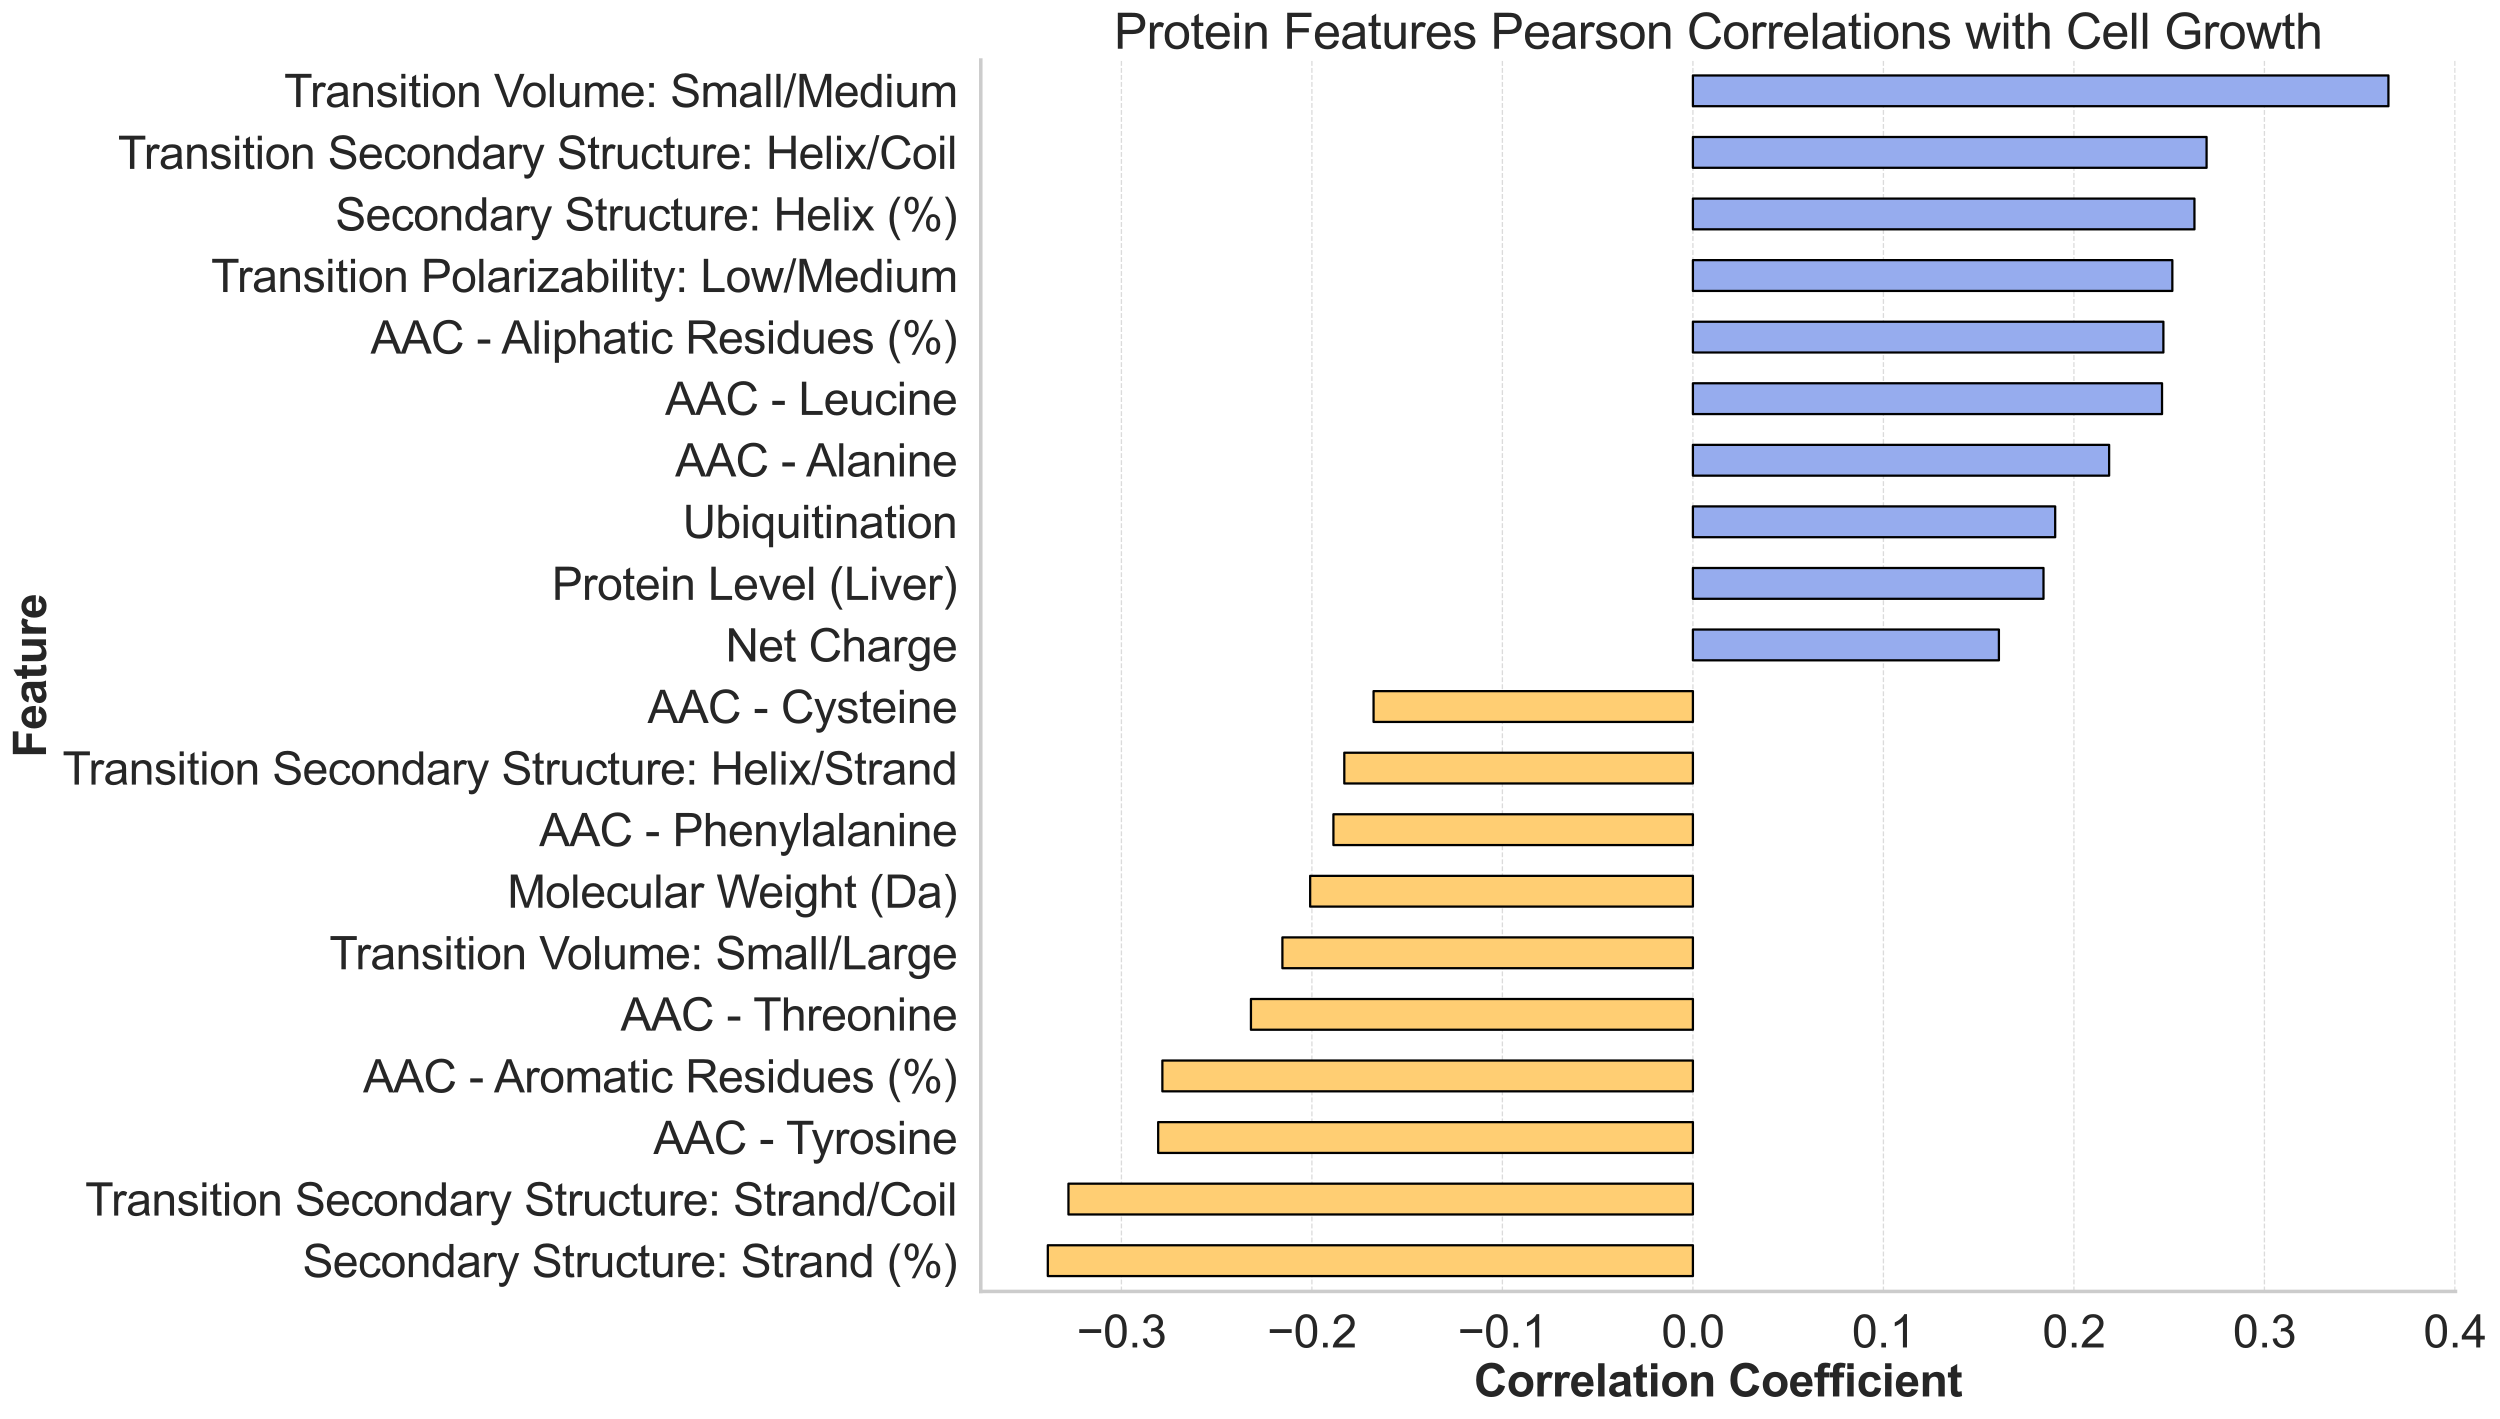 <?xml version="1.0" encoding="utf-8" standalone="no"?>
<!DOCTYPE svg PUBLIC "-//W3C//DTD SVG 1.1//EN"
  "http://www.w3.org/Graphics/SVG/1.1/DTD/svg11.dtd">
<svg xmlns:xlink="http://www.w3.org/1999/xlink" width="1324.363pt" height="751.694pt" viewBox="0 0 1324.363 751.694" xmlns="http://www.w3.org/2000/svg" version="1.1">
 <defs>
  <style type="text/css">*{stroke-linejoin: round; stroke-linecap: butt}</style>
 </defs>
 <g id="figure_1">
  <g id="patch_1">
   <path d="M 0 751.694 
L 1324.363 751.694 
L 1324.363 0 
L 0 0 
z
" style="fill: #ffffff"/>
  </g>
  <g id="axes_1">
   <g id="patch_2">
    <path d="M 519.566 684.13 
L 1300.766 684.13 
L 1300.766 31.81 
L 519.566 31.81 
z
" style="fill: #ffffff"/>
   </g>
   <g id="matplotlib.axis_1">
    <g id="xtick_1">
     <g id="line2d_1">
      <path d="M 594.056 684.13 
L 594.056 31.81 
" clip-path="url(#pe372583fc1)" style="fill: none; stroke-dasharray: 2.59,1.12; stroke-dashoffset: 0; stroke: #cccccc; stroke-opacity: 0.7; stroke-width: 0.7"/>
     </g>
     <g id="text_1">
      <!-- −0.3 -->
      <g style="fill: #262626" transform="translate(570.367 713.809) scale(0.24 -0.24)">
       <defs>
        <path id="ArialMT-2212" d="M 3381 1997 
L 356 1997 
L 356 2522 
L 3381 2522 
L 3381 1997 
z
" transform="scale(0.016)"/>
        <path id="ArialMT-30" d="M 266 2259 
Q 266 3072 433 3567 
Q 600 4063 929 4331 
Q 1259 4600 1759 4600 
Q 2128 4600 2406 4451 
Q 2684 4303 2865 4023 
Q 3047 3744 3150 3342 
Q 3253 2941 3253 2259 
Q 3253 1453 3087 958 
Q 2922 463 2592 192 
Q 2263 -78 1759 -78 
Q 1097 -78 719 397 
Q 266 969 266 2259 
z
M 844 2259 
Q 844 1131 1108 757 
Q 1372 384 1759 384 
Q 2147 384 2411 759 
Q 2675 1134 2675 2259 
Q 2675 3391 2411 3762 
Q 2147 4134 1753 4134 
Q 1366 4134 1134 3806 
Q 844 3388 844 2259 
z
" transform="scale(0.016)"/>
        <path id="ArialMT-2e" d="M 581 0 
L 581 641 
L 1222 641 
L 1222 0 
L 581 0 
z
" transform="scale(0.016)"/>
        <path id="ArialMT-33" d="M 269 1209 
L 831 1284 
Q 928 806 1161 595 
Q 1394 384 1728 384 
Q 2125 384 2398 659 
Q 2672 934 2672 1341 
Q 2672 1728 2419 1979 
Q 2166 2231 1775 2231 
Q 1616 2231 1378 2169 
L 1441 2663 
Q 1497 2656 1531 2656 
Q 1891 2656 2178 2843 
Q 2466 3031 2466 3422 
Q 2466 3731 2256 3934 
Q 2047 4138 1716 4138 
Q 1388 4138 1169 3931 
Q 950 3725 888 3313 
L 325 3413 
Q 428 3978 793 4289 
Q 1159 4600 1703 4600 
Q 2078 4600 2393 4439 
Q 2709 4278 2876 4000 
Q 3044 3722 3044 3409 
Q 3044 3113 2884 2869 
Q 2725 2625 2413 2481 
Q 2819 2388 3044 2092 
Q 3269 1797 3269 1353 
Q 3269 753 2831 336 
Q 2394 -81 1725 -81 
Q 1122 -81 723 278 
Q 325 638 269 1209 
z
" transform="scale(0.016)"/>
       </defs>
       <use xlink:href="#ArialMT-2212"/>
       <use xlink:href="#ArialMT-30" transform="translate(58.398 0)"/>
       <use xlink:href="#ArialMT-2e" transform="translate(114.014 0)"/>
       <use xlink:href="#ArialMT-33" transform="translate(141.797 0)"/>
      </g>
     </g>
    </g>
    <g id="xtick_2">
     <g id="line2d_2">
      <path d="M 694.974 684.13 
L 694.974 31.81 
" clip-path="url(#pe372583fc1)" style="fill: none; stroke-dasharray: 2.59,1.12; stroke-dashoffset: 0; stroke: #cccccc; stroke-opacity: 0.7; stroke-width: 0.7"/>
     </g>
     <g id="text_2">
      <!-- −0.2 -->
      <g style="fill: #262626" transform="translate(671.285 713.809) scale(0.24 -0.24)">
       <defs>
        <path id="ArialMT-32" d="M 3222 541 
L 3222 0 
L 194 0 
Q 188 203 259 391 
Q 375 700 629 1000 
Q 884 1300 1366 1694 
Q 2113 2306 2375 2664 
Q 2638 3022 2638 3341 
Q 2638 3675 2398 3904 
Q 2159 4134 1775 4134 
Q 1369 4134 1125 3890 
Q 881 3647 878 3216 
L 300 3275 
Q 359 3922 746 4261 
Q 1134 4600 1788 4600 
Q 2447 4600 2831 4234 
Q 3216 3869 3216 3328 
Q 3216 3053 3103 2787 
Q 2991 2522 2730 2228 
Q 2469 1934 1863 1422 
Q 1356 997 1212 845 
Q 1069 694 975 541 
L 3222 541 
z
" transform="scale(0.016)"/>
       </defs>
       <use xlink:href="#ArialMT-2212"/>
       <use xlink:href="#ArialMT-30" transform="translate(58.398 0)"/>
       <use xlink:href="#ArialMT-2e" transform="translate(114.014 0)"/>
       <use xlink:href="#ArialMT-32" transform="translate(141.797 0)"/>
      </g>
     </g>
    </g>
    <g id="xtick_3">
     <g id="line2d_3">
      <path d="M 795.892 684.13 
L 795.892 31.81 
" clip-path="url(#pe372583fc1)" style="fill: none; stroke-dasharray: 2.59,1.12; stroke-dashoffset: 0; stroke: #cccccc; stroke-opacity: 0.7; stroke-width: 0.7"/>
     </g>
     <g id="text_3">
      <!-- −0.1 -->
      <g style="fill: #262626" transform="translate(772.203 713.809) scale(0.24 -0.24)">
       <defs>
        <path id="ArialMT-31" d="M 2384 0 
L 1822 0 
L 1822 3584 
Q 1619 3391 1289 3197 
Q 959 3003 697 2906 
L 697 3450 
Q 1169 3672 1522 3987 
Q 1875 4303 2022 4600 
L 2384 4600 
L 2384 0 
z
" transform="scale(0.016)"/>
       </defs>
       <use xlink:href="#ArialMT-2212"/>
       <use xlink:href="#ArialMT-30" transform="translate(58.398 0)"/>
       <use xlink:href="#ArialMT-2e" transform="translate(114.014 0)"/>
       <use xlink:href="#ArialMT-31" transform="translate(141.797 0)"/>
      </g>
     </g>
    </g>
    <g id="xtick_4">
     <g id="line2d_4">
      <path d="M 896.81 684.13 
L 896.81 31.81 
" clip-path="url(#pe372583fc1)" style="fill: none; stroke-dasharray: 2.59,1.12; stroke-dashoffset: 0; stroke: #cccccc; stroke-opacity: 0.7; stroke-width: 0.7"/>
     </g>
     <g id="text_4">
      <!-- 0.0 -->
      <g style="fill: #262626" transform="translate(880.13 713.809) scale(0.24 -0.24)">
       <use xlink:href="#ArialMT-30"/>
       <use xlink:href="#ArialMT-2e" transform="translate(55.615 0)"/>
       <use xlink:href="#ArialMT-30" transform="translate(83.398 0)"/>
      </g>
     </g>
    </g>
    <g id="xtick_5">
     <g id="line2d_5">
      <path d="M 997.728 684.13 
L 997.728 31.81 
" clip-path="url(#pe372583fc1)" style="fill: none; stroke-dasharray: 2.59,1.12; stroke-dashoffset: 0; stroke: #cccccc; stroke-opacity: 0.7; stroke-width: 0.7"/>
     </g>
     <g id="text_5">
      <!-- 0.1 -->
      <g style="fill: #262626" transform="translate(981.048 713.809) scale(0.24 -0.24)">
       <use xlink:href="#ArialMT-30"/>
       <use xlink:href="#ArialMT-2e" transform="translate(55.615 0)"/>
       <use xlink:href="#ArialMT-31" transform="translate(83.398 0)"/>
      </g>
     </g>
    </g>
    <g id="xtick_6">
     <g id="line2d_6">
      <path d="M 1098.647 684.13 
L 1098.647 31.81 
" clip-path="url(#pe372583fc1)" style="fill: none; stroke-dasharray: 2.59,1.12; stroke-dashoffset: 0; stroke: #cccccc; stroke-opacity: 0.7; stroke-width: 0.7"/>
     </g>
     <g id="text_6">
      <!-- 0.2 -->
      <g style="fill: #262626" transform="translate(1081.967 713.809) scale(0.24 -0.24)">
       <use xlink:href="#ArialMT-30"/>
       <use xlink:href="#ArialMT-2e" transform="translate(55.615 0)"/>
       <use xlink:href="#ArialMT-32" transform="translate(83.398 0)"/>
      </g>
     </g>
    </g>
    <g id="xtick_7">
     <g id="line2d_7">
      <path d="M 1199.565 684.13 
L 1199.565 31.81 
" clip-path="url(#pe372583fc1)" style="fill: none; stroke-dasharray: 2.59,1.12; stroke-dashoffset: 0; stroke: #cccccc; stroke-opacity: 0.7; stroke-width: 0.7"/>
     </g>
     <g id="text_7">
      <!-- 0.3 -->
      <g style="fill: #262626" transform="translate(1182.885 713.809) scale(0.24 -0.24)">
       <use xlink:href="#ArialMT-30"/>
       <use xlink:href="#ArialMT-2e" transform="translate(55.615 0)"/>
       <use xlink:href="#ArialMT-33" transform="translate(83.398 0)"/>
      </g>
     </g>
    </g>
    <g id="xtick_8">
     <g id="line2d_8">
      <path d="M 1300.483 684.13 
L 1300.483 31.81 
" clip-path="url(#pe372583fc1)" style="fill: none; stroke-dasharray: 2.59,1.12; stroke-dashoffset: 0; stroke: #cccccc; stroke-opacity: 0.7; stroke-width: 0.7"/>
     </g>
     <g id="text_8">
      <!-- 0.4 -->
      <g style="fill: #262626" transform="translate(1283.803 713.809) scale(0.24 -0.24)">
       <defs>
        <path id="ArialMT-34" d="M 2069 0 
L 2069 1097 
L 81 1097 
L 81 1613 
L 2172 4581 
L 2631 4581 
L 2631 1613 
L 3250 1613 
L 3250 1097 
L 2631 1097 
L 2631 0 
L 2069 0 
z
M 2069 1613 
L 2069 3678 
L 634 1613 
L 2069 1613 
z
" transform="scale(0.016)"/>
       </defs>
       <use xlink:href="#ArialMT-30"/>
       <use xlink:href="#ArialMT-2e" transform="translate(55.615 0)"/>
       <use xlink:href="#ArialMT-34" transform="translate(83.398 0)"/>
      </g>
     </g>
    </g>
    <g id="text_9">
     <!-- Correlation Coefficient -->
     <g style="fill: #262626" transform="translate(780.829 739.758) scale(0.24 -0.24)">
      <defs>
       <path id="Arial-BoldMT-43" d="M 3397 1684 
L 4294 1400 
Q 4088 650 3608 286 
Q 3128 -78 2391 -78 
Q 1478 -78 890 545 
Q 303 1169 303 2250 
Q 303 3394 893 4026 
Q 1484 4659 2447 4659 
Q 3288 4659 3813 4163 
Q 4125 3869 4281 3319 
L 3366 3100 
Q 3284 3456 3026 3662 
Q 2769 3869 2400 3869 
Q 1891 3869 1573 3503 
Q 1256 3138 1256 2319 
Q 1256 1450 1568 1081 
Q 1881 713 2381 713 
Q 2750 713 3015 947 
Q 3281 1181 3397 1684 
z
" transform="scale(0.016)"/>
       <path id="Arial-BoldMT-6f" d="M 256 1706 
Q 256 2144 472 2553 
Q 688 2963 1083 3178 
Q 1478 3394 1966 3394 
Q 2719 3394 3200 2905 
Q 3681 2416 3681 1669 
Q 3681 916 3195 420 
Q 2709 -75 1972 -75 
Q 1516 -75 1102 131 
Q 688 338 472 736 
Q 256 1134 256 1706 
z
M 1156 1659 
Q 1156 1166 1390 903 
Q 1625 641 1969 641 
Q 2313 641 2545 903 
Q 2778 1166 2778 1666 
Q 2778 2153 2545 2415 
Q 2313 2678 1969 2678 
Q 1625 2678 1390 2415 
Q 1156 2153 1156 1659 
z
" transform="scale(0.016)"/>
       <path id="Arial-BoldMT-72" d="M 1300 0 
L 422 0 
L 422 3319 
L 1238 3319 
L 1238 2847 
Q 1447 3181 1614 3287 
Q 1781 3394 1994 3394 
Q 2294 3394 2572 3228 
L 2300 2463 
Q 2078 2606 1888 2606 
Q 1703 2606 1575 2504 
Q 1447 2403 1373 2137 
Q 1300 1872 1300 1025 
L 1300 0 
z
" transform="scale(0.016)"/>
       <path id="Arial-BoldMT-65" d="M 2381 1056 
L 3256 909 
Q 3088 428 2723 176 
Q 2359 -75 1813 -75 
Q 947 -75 531 491 
Q 203 944 203 1634 
Q 203 2459 634 2926 
Q 1066 3394 1725 3394 
Q 2466 3394 2894 2905 
Q 3322 2416 3303 1406 
L 1103 1406 
Q 1113 1016 1316 798 
Q 1519 581 1822 581 
Q 2028 581 2168 693 
Q 2309 806 2381 1056 
z
M 2431 1944 
Q 2422 2325 2234 2523 
Q 2047 2722 1778 2722 
Q 1491 2722 1303 2513 
Q 1116 2303 1119 1944 
L 2431 1944 
z
" transform="scale(0.016)"/>
       <path id="Arial-BoldMT-6c" d="M 459 0 
L 459 4581 
L 1338 4581 
L 1338 0 
L 459 0 
z
" transform="scale(0.016)"/>
       <path id="Arial-BoldMT-61" d="M 1116 2306 
L 319 2450 
Q 453 2931 781 3162 
Q 1109 3394 1756 3394 
Q 2344 3394 2631 3255 
Q 2919 3116 3036 2902 
Q 3153 2688 3153 2116 
L 3144 1091 
Q 3144 653 3186 445 
Q 3228 238 3344 0 
L 2475 0 
Q 2441 88 2391 259 
Q 2369 338 2359 363 
Q 2134 144 1878 34 
Q 1622 -75 1331 -75 
Q 819 -75 523 203 
Q 228 481 228 906 
Q 228 1188 362 1408 
Q 497 1628 739 1745 
Q 981 1863 1438 1950 
Q 2053 2066 2291 2166 
L 2291 2253 
Q 2291 2506 2166 2614 
Q 2041 2722 1694 2722 
Q 1459 2722 1328 2630 
Q 1197 2538 1116 2306 
z
M 2291 1594 
Q 2122 1538 1756 1459 
Q 1391 1381 1278 1306 
Q 1106 1184 1106 997 
Q 1106 813 1243 678 
Q 1381 544 1594 544 
Q 1831 544 2047 700 
Q 2206 819 2256 991 
Q 2291 1103 2291 1419 
L 2291 1594 
z
" transform="scale(0.016)"/>
       <path id="Arial-BoldMT-74" d="M 1981 3319 
L 1981 2619 
L 1381 2619 
L 1381 1281 
Q 1381 875 1398 808 
Q 1416 741 1477 697 
Q 1538 653 1625 653 
Q 1747 653 1978 738 
L 2053 56 
Q 1747 -75 1359 -75 
Q 1122 -75 931 4 
Q 741 84 652 211 
Q 563 338 528 553 
Q 500 706 500 1172 
L 500 2619 
L 97 2619 
L 97 3319 
L 500 3319 
L 500 3978 
L 1381 4491 
L 1381 3319 
L 1981 3319 
z
" transform="scale(0.016)"/>
       <path id="Arial-BoldMT-69" d="M 459 3769 
L 459 4581 
L 1338 4581 
L 1338 3769 
L 459 3769 
z
M 459 0 
L 459 3319 
L 1338 3319 
L 1338 0 
L 459 0 
z
" transform="scale(0.016)"/>
       <path id="Arial-BoldMT-6e" d="M 3478 0 
L 2600 0 
L 2600 1694 
Q 2600 2231 2544 2389 
Q 2488 2547 2361 2634 
Q 2234 2722 2056 2722 
Q 1828 2722 1647 2597 
Q 1466 2472 1398 2265 
Q 1331 2059 1331 1503 
L 1331 0 
L 453 0 
L 453 3319 
L 1269 3319 
L 1269 2831 
Q 1703 3394 2363 3394 
Q 2653 3394 2893 3289 
Q 3134 3184 3257 3021 
Q 3381 2859 3429 2653 
Q 3478 2447 3478 2063 
L 3478 0 
z
" transform="scale(0.016)"/>
       <path id="Arial-BoldMT-20" transform="scale(0.016)"/>
       <path id="Arial-BoldMT-66" d="M 75 3319 
L 563 3319 
L 563 3569 
Q 563 3988 652 4194 
Q 741 4400 980 4529 
Q 1219 4659 1584 4659 
Q 1959 4659 2319 4547 
L 2200 3934 
Q 1991 3984 1797 3984 
Q 1606 3984 1523 3895 
Q 1441 3806 1441 3553 
L 1441 3319 
L 2097 3319 
L 2097 2628 
L 1441 2628 
L 1441 0 
L 563 0 
L 563 2628 
L 75 2628 
L 75 3319 
z
" transform="scale(0.016)"/>
       <path id="Arial-BoldMT-63" d="M 3353 2338 
L 2488 2181 
Q 2444 2441 2289 2572 
Q 2134 2703 1888 2703 
Q 1559 2703 1364 2476 
Q 1169 2250 1169 1719 
Q 1169 1128 1367 884 
Q 1566 641 1900 641 
Q 2150 641 2309 783 
Q 2469 925 2534 1272 
L 3397 1125 
Q 3263 531 2881 228 
Q 2500 -75 1859 -75 
Q 1131 -75 698 384 
Q 266 844 266 1656 
Q 266 2478 700 2936 
Q 1134 3394 1875 3394 
Q 2481 3394 2839 3133 
Q 3197 2872 3353 2338 
z
" transform="scale(0.016)"/>
      </defs>
      <use xlink:href="#Arial-BoldMT-43"/>
      <use xlink:href="#Arial-BoldMT-6f" transform="translate(72.217 0)"/>
      <use xlink:href="#Arial-BoldMT-72" transform="translate(133.301 0)"/>
      <use xlink:href="#Arial-BoldMT-72" transform="translate(172.217 0)"/>
      <use xlink:href="#Arial-BoldMT-65" transform="translate(211.133 0)"/>
      <use xlink:href="#Arial-BoldMT-6c" transform="translate(266.748 0)"/>
      <use xlink:href="#Arial-BoldMT-61" transform="translate(294.531 0)"/>
      <use xlink:href="#Arial-BoldMT-74" transform="translate(350.146 0)"/>
      <use xlink:href="#Arial-BoldMT-69" transform="translate(383.447 0)"/>
      <use xlink:href="#Arial-BoldMT-6f" transform="translate(411.23 0)"/>
      <use xlink:href="#Arial-BoldMT-6e" transform="translate(472.314 0)"/>
      <use xlink:href="#Arial-BoldMT-20" transform="translate(533.398 0)"/>
      <use xlink:href="#Arial-BoldMT-43" transform="translate(561.182 0)"/>
      <use xlink:href="#Arial-BoldMT-6f" transform="translate(633.398 0)"/>
      <use xlink:href="#Arial-BoldMT-65" transform="translate(694.482 0)"/>
      <use xlink:href="#Arial-BoldMT-66" transform="translate(750.098 0)"/>
      <use xlink:href="#Arial-BoldMT-66" transform="translate(783.398 0)"/>
      <use xlink:href="#Arial-BoldMT-69" transform="translate(816.699 0)"/>
      <use xlink:href="#Arial-BoldMT-63" transform="translate(844.482 0)"/>
      <use xlink:href="#Arial-BoldMT-69" transform="translate(900.098 0)"/>
      <use xlink:href="#Arial-BoldMT-65" transform="translate(927.881 0)"/>
      <use xlink:href="#Arial-BoldMT-6e" transform="translate(983.496 0)"/>
      <use xlink:href="#Arial-BoldMT-74" transform="translate(1044.58 0)"/>
     </g>
    </g>
   </g>
   <g id="matplotlib.axis_2">
    <g id="ytick_1">
     <g id="text_10">
      <!-- Secondary Structure: Strand (%) -->
      <g style="fill: #262626" transform="translate(160.27 676.558) scale(0.24 -0.24)">
       <defs>
        <path id="ArialMT-53" d="M 288 1472 
L 859 1522 
Q 900 1178 1048 958 
Q 1197 738 1509 602 
Q 1822 466 2213 466 
Q 2559 466 2825 569 
Q 3091 672 3220 851 
Q 3350 1031 3350 1244 
Q 3350 1459 3225 1620 
Q 3100 1781 2813 1891 
Q 2628 1963 1997 2114 
Q 1366 2266 1113 2400 
Q 784 2572 623 2826 
Q 463 3081 463 3397 
Q 463 3744 659 4045 
Q 856 4347 1234 4503 
Q 1613 4659 2075 4659 
Q 2584 4659 2973 4495 
Q 3363 4331 3572 4012 
Q 3781 3694 3797 3291 
L 3216 3247 
Q 3169 3681 2898 3903 
Q 2628 4125 2100 4125 
Q 1550 4125 1298 3923 
Q 1047 3722 1047 3438 
Q 1047 3191 1225 3031 
Q 1400 2872 2139 2705 
Q 2878 2538 3153 2413 
Q 3553 2228 3743 1945 
Q 3934 1663 3934 1294 
Q 3934 928 3725 604 
Q 3516 281 3123 101 
Q 2731 -78 2241 -78 
Q 1619 -78 1198 103 
Q 778 284 539 648 
Q 300 1013 288 1472 
z
" transform="scale(0.016)"/>
        <path id="ArialMT-65" d="M 2694 1069 
L 3275 997 
Q 3138 488 2766 206 
Q 2394 -75 1816 -75 
Q 1088 -75 661 373 
Q 234 822 234 1631 
Q 234 2469 665 2931 
Q 1097 3394 1784 3394 
Q 2450 3394 2872 2941 
Q 3294 2488 3294 1666 
Q 3294 1616 3291 1516 
L 816 1516 
Q 847 969 1125 678 
Q 1403 388 1819 388 
Q 2128 388 2347 550 
Q 2566 713 2694 1069 
z
M 847 1978 
L 2700 1978 
Q 2663 2397 2488 2606 
Q 2219 2931 1791 2931 
Q 1403 2931 1139 2672 
Q 875 2413 847 1978 
z
" transform="scale(0.016)"/>
        <path id="ArialMT-63" d="M 2588 1216 
L 3141 1144 
Q 3050 572 2676 248 
Q 2303 -75 1759 -75 
Q 1078 -75 664 370 
Q 250 816 250 1647 
Q 250 2184 428 2587 
Q 606 2991 970 3192 
Q 1334 3394 1763 3394 
Q 2303 3394 2647 3120 
Q 2991 2847 3088 2344 
L 2541 2259 
Q 2463 2594 2264 2762 
Q 2066 2931 1784 2931 
Q 1359 2931 1093 2626 
Q 828 2322 828 1663 
Q 828 994 1084 691 
Q 1341 388 1753 388 
Q 2084 388 2306 591 
Q 2528 794 2588 1216 
z
" transform="scale(0.016)"/>
        <path id="ArialMT-6f" d="M 213 1659 
Q 213 2581 725 3025 
Q 1153 3394 1769 3394 
Q 2453 3394 2887 2945 
Q 3322 2497 3322 1706 
Q 3322 1066 3130 698 
Q 2938 331 2570 128 
Q 2203 -75 1769 -75 
Q 1072 -75 642 372 
Q 213 819 213 1659 
z
M 791 1659 
Q 791 1022 1069 705 
Q 1347 388 1769 388 
Q 2188 388 2466 706 
Q 2744 1025 2744 1678 
Q 2744 2294 2464 2611 
Q 2184 2928 1769 2928 
Q 1347 2928 1069 2612 
Q 791 2297 791 1659 
z
" transform="scale(0.016)"/>
        <path id="ArialMT-6e" d="M 422 0 
L 422 3319 
L 928 3319 
L 928 2847 
Q 1294 3394 1984 3394 
Q 2284 3394 2536 3286 
Q 2788 3178 2913 3003 
Q 3038 2828 3088 2588 
Q 3119 2431 3119 2041 
L 3119 0 
L 2556 0 
L 2556 2019 
Q 2556 2363 2490 2533 
Q 2425 2703 2258 2804 
Q 2091 2906 1866 2906 
Q 1506 2906 1245 2678 
Q 984 2450 984 1813 
L 984 0 
L 422 0 
z
" transform="scale(0.016)"/>
        <path id="ArialMT-64" d="M 2575 0 
L 2575 419 
Q 2259 -75 1647 -75 
Q 1250 -75 917 144 
Q 584 363 401 755 
Q 219 1147 219 1656 
Q 219 2153 384 2558 
Q 550 2963 881 3178 
Q 1213 3394 1622 3394 
Q 1922 3394 2156 3267 
Q 2391 3141 2538 2938 
L 2538 4581 
L 3097 4581 
L 3097 0 
L 2575 0 
z
M 797 1656 
Q 797 1019 1065 703 
Q 1334 388 1700 388 
Q 2069 388 2326 689 
Q 2584 991 2584 1609 
Q 2584 2291 2321 2609 
Q 2059 2928 1675 2928 
Q 1300 2928 1048 2622 
Q 797 2316 797 1656 
z
" transform="scale(0.016)"/>
        <path id="ArialMT-61" d="M 2588 409 
Q 2275 144 1986 34 
Q 1697 -75 1366 -75 
Q 819 -75 525 192 
Q 231 459 231 875 
Q 231 1119 342 1320 
Q 453 1522 633 1644 
Q 813 1766 1038 1828 
Q 1203 1872 1538 1913 
Q 2219 1994 2541 2106 
Q 2544 2222 2544 2253 
Q 2544 2597 2384 2738 
Q 2169 2928 1744 2928 
Q 1347 2928 1158 2789 
Q 969 2650 878 2297 
L 328 2372 
Q 403 2725 575 2942 
Q 747 3159 1072 3276 
Q 1397 3394 1825 3394 
Q 2250 3394 2515 3294 
Q 2781 3194 2906 3042 
Q 3031 2891 3081 2659 
Q 3109 2516 3109 2141 
L 3109 1391 
Q 3109 606 3145 398 
Q 3181 191 3288 0 
L 2700 0 
Q 2613 175 2588 409 
z
M 2541 1666 
Q 2234 1541 1622 1453 
Q 1275 1403 1131 1340 
Q 988 1278 909 1158 
Q 831 1038 831 891 
Q 831 666 1001 516 
Q 1172 366 1500 366 
Q 1825 366 2078 508 
Q 2331 650 2450 897 
Q 2541 1088 2541 1459 
L 2541 1666 
z
" transform="scale(0.016)"/>
        <path id="ArialMT-72" d="M 416 0 
L 416 3319 
L 922 3319 
L 922 2816 
Q 1116 3169 1280 3281 
Q 1444 3394 1641 3394 
Q 1925 3394 2219 3213 
L 2025 2691 
Q 1819 2813 1613 2813 
Q 1428 2813 1281 2702 
Q 1134 2591 1072 2394 
Q 978 2094 978 1738 
L 978 0 
L 416 0 
z
" transform="scale(0.016)"/>
        <path id="ArialMT-79" d="M 397 -1278 
L 334 -750 
Q 519 -800 656 -800 
Q 844 -800 956 -737 
Q 1069 -675 1141 -563 
Q 1194 -478 1313 -144 
Q 1328 -97 1363 -6 
L 103 3319 
L 709 3319 
L 1400 1397 
Q 1534 1031 1641 628 
Q 1738 1016 1872 1384 
L 2581 3319 
L 3144 3319 
L 1881 -56 
Q 1678 -603 1566 -809 
Q 1416 -1088 1222 -1217 
Q 1028 -1347 759 -1347 
Q 597 -1347 397 -1278 
z
" transform="scale(0.016)"/>
        <path id="ArialMT-20" transform="scale(0.016)"/>
        <path id="ArialMT-74" d="M 1650 503 
L 1731 6 
Q 1494 -44 1306 -44 
Q 1000 -44 831 53 
Q 663 150 594 308 
Q 525 466 525 972 
L 525 2881 
L 113 2881 
L 113 3319 
L 525 3319 
L 525 4141 
L 1084 4478 
L 1084 3319 
L 1650 3319 
L 1650 2881 
L 1084 2881 
L 1084 941 
Q 1084 700 1114 631 
Q 1144 563 1211 522 
Q 1278 481 1403 481 
Q 1497 481 1650 503 
z
" transform="scale(0.016)"/>
        <path id="ArialMT-75" d="M 2597 0 
L 2597 488 
Q 2209 -75 1544 -75 
Q 1250 -75 995 37 
Q 741 150 617 320 
Q 494 491 444 738 
Q 409 903 409 1263 
L 409 3319 
L 972 3319 
L 972 1478 
Q 972 1038 1006 884 
Q 1059 663 1231 536 
Q 1403 409 1656 409 
Q 1909 409 2131 539 
Q 2353 669 2445 892 
Q 2538 1116 2538 1541 
L 2538 3319 
L 3100 3319 
L 3100 0 
L 2597 0 
z
" transform="scale(0.016)"/>
        <path id="ArialMT-3a" d="M 578 2678 
L 578 3319 
L 1219 3319 
L 1219 2678 
L 578 2678 
z
M 578 0 
L 578 641 
L 1219 641 
L 1219 0 
L 578 0 
z
" transform="scale(0.016)"/>
        <path id="ArialMT-28" d="M 1497 -1347 
Q 1031 -759 709 28 
Q 388 816 388 1659 
Q 388 2403 628 3084 
Q 909 3875 1497 4659 
L 1900 4659 
Q 1522 4009 1400 3731 
Q 1209 3300 1100 2831 
Q 966 2247 966 1656 
Q 966 153 1900 -1347 
L 1497 -1347 
z
" transform="scale(0.016)"/>
        <path id="ArialMT-25" d="M 372 3481 
Q 372 3972 619 4315 
Q 866 4659 1334 4659 
Q 1766 4659 2048 4351 
Q 2331 4044 2331 3447 
Q 2331 2866 2045 2552 
Q 1759 2238 1341 2238 
Q 925 2238 648 2547 
Q 372 2856 372 3481 
z
M 1350 4272 
Q 1141 4272 1002 4090 
Q 863 3909 863 3425 
Q 863 2984 1003 2804 
Q 1144 2625 1350 2625 
Q 1563 2625 1702 2806 
Q 1841 2988 1841 3469 
Q 1841 3913 1700 4092 
Q 1559 4272 1350 4272 
z
M 1353 -169 
L 3859 4659 
L 4316 4659 
L 1819 -169 
L 1353 -169 
z
M 3334 1075 
Q 3334 1569 3581 1911 
Q 3828 2253 4300 2253 
Q 4731 2253 5014 1945 
Q 5297 1638 5297 1041 
Q 5297 459 5011 145 
Q 4725 -169 4303 -169 
Q 3888 -169 3611 142 
Q 3334 453 3334 1075 
z
M 4316 1866 
Q 4103 1866 3964 1684 
Q 3825 1503 3825 1019 
Q 3825 581 3965 400 
Q 4106 219 4313 219 
Q 4528 219 4667 400 
Q 4806 581 4806 1063 
Q 4806 1506 4665 1686 
Q 4525 1866 4316 1866 
z
" transform="scale(0.016)"/>
        <path id="ArialMT-29" d="M 791 -1347 
L 388 -1347 
Q 1322 153 1322 1656 
Q 1322 2244 1188 2822 
Q 1081 3291 891 3722 
Q 769 4003 388 4659 
L 791 4659 
Q 1378 3875 1659 3084 
Q 1900 2403 1900 1659 
Q 1900 816 1576 28 
Q 1253 -759 791 -1347 
z
" transform="scale(0.016)"/>
       </defs>
       <use xlink:href="#ArialMT-53"/>
       <use xlink:href="#ArialMT-65" transform="translate(66.699 0)"/>
       <use xlink:href="#ArialMT-63" transform="translate(122.314 0)"/>
       <use xlink:href="#ArialMT-6f" transform="translate(172.314 0)"/>
       <use xlink:href="#ArialMT-6e" transform="translate(227.93 0)"/>
       <use xlink:href="#ArialMT-64" transform="translate(283.545 0)"/>
       <use xlink:href="#ArialMT-61" transform="translate(339.16 0)"/>
       <use xlink:href="#ArialMT-72" transform="translate(394.775 0)"/>
       <use xlink:href="#ArialMT-79" transform="translate(428.076 0)"/>
       <use xlink:href="#ArialMT-20" transform="translate(478.076 0)"/>
       <use xlink:href="#ArialMT-53" transform="translate(505.859 0)"/>
       <use xlink:href="#ArialMT-74" transform="translate(572.559 0)"/>
       <use xlink:href="#ArialMT-72" transform="translate(600.342 0)"/>
       <use xlink:href="#ArialMT-75" transform="translate(633.643 0)"/>
       <use xlink:href="#ArialMT-63" transform="translate(689.258 0)"/>
       <use xlink:href="#ArialMT-74" transform="translate(739.258 0)"/>
       <use xlink:href="#ArialMT-75" transform="translate(767.041 0)"/>
       <use xlink:href="#ArialMT-72" transform="translate(822.656 0)"/>
       <use xlink:href="#ArialMT-65" transform="translate(855.957 0)"/>
       <use xlink:href="#ArialMT-3a" transform="translate(911.572 0)"/>
       <use xlink:href="#ArialMT-20" transform="translate(939.355 0)"/>
       <use xlink:href="#ArialMT-53" transform="translate(967.139 0)"/>
       <use xlink:href="#ArialMT-74" transform="translate(1033.838 0)"/>
       <use xlink:href="#ArialMT-72" transform="translate(1061.621 0)"/>
       <use xlink:href="#ArialMT-61" transform="translate(1094.922 0)"/>
       <use xlink:href="#ArialMT-6e" transform="translate(1150.537 0)"/>
       <use xlink:href="#ArialMT-64" transform="translate(1206.152 0)"/>
       <use xlink:href="#ArialMT-20" transform="translate(1261.768 0)"/>
       <use xlink:href="#ArialMT-28" transform="translate(1289.551 0)"/>
       <use xlink:href="#ArialMT-25" transform="translate(1322.852 0)"/>
       <use xlink:href="#ArialMT-29" transform="translate(1411.768 0)"/>
      </g>
     </g>
    </g>
    <g id="ytick_2">
     <g id="text_11">
      <!-- Transition Secondary Structure: Strand/Coil -->
      <g style="fill: #262626" transform="translate(45.115 643.942) scale(0.24 -0.24)">
       <defs>
        <path id="ArialMT-54" d="M 1659 0 
L 1659 4041 
L 150 4041 
L 150 4581 
L 3781 4581 
L 3781 4041 
L 2266 4041 
L 2266 0 
L 1659 0 
z
" transform="scale(0.016)"/>
        <path id="ArialMT-73" d="M 197 991 
L 753 1078 
Q 800 744 1014 566 
Q 1228 388 1613 388 
Q 2000 388 2187 545 
Q 2375 703 2375 916 
Q 2375 1106 2209 1216 
Q 2094 1291 1634 1406 
Q 1016 1563 777 1677 
Q 538 1791 414 1992 
Q 291 2194 291 2438 
Q 291 2659 392 2848 
Q 494 3038 669 3163 
Q 800 3259 1026 3326 
Q 1253 3394 1513 3394 
Q 1903 3394 2198 3281 
Q 2494 3169 2634 2976 
Q 2775 2784 2828 2463 
L 2278 2388 
Q 2241 2644 2061 2787 
Q 1881 2931 1553 2931 
Q 1166 2931 1000 2803 
Q 834 2675 834 2503 
Q 834 2394 903 2306 
Q 972 2216 1119 2156 
Q 1203 2125 1616 2013 
Q 2213 1853 2448 1751 
Q 2684 1650 2818 1456 
Q 2953 1263 2953 975 
Q 2953 694 2789 445 
Q 2625 197 2315 61 
Q 2006 -75 1616 -75 
Q 969 -75 630 194 
Q 291 463 197 991 
z
" transform="scale(0.016)"/>
        <path id="ArialMT-69" d="M 425 3934 
L 425 4581 
L 988 4581 
L 988 3934 
L 425 3934 
z
M 425 0 
L 425 3319 
L 988 3319 
L 988 0 
L 425 0 
z
" transform="scale(0.016)"/>
        <path id="ArialMT-2f" d="M 0 -78 
L 1328 4659 
L 1778 4659 
L 453 -78 
L 0 -78 
z
" transform="scale(0.016)"/>
        <path id="ArialMT-43" d="M 3763 1606 
L 4369 1453 
Q 4178 706 3683 314 
Q 3188 -78 2472 -78 
Q 1731 -78 1267 223 
Q 803 525 561 1097 
Q 319 1669 319 2325 
Q 319 3041 592 3573 
Q 866 4106 1370 4382 
Q 1875 4659 2481 4659 
Q 3169 4659 3637 4309 
Q 4106 3959 4291 3325 
L 3694 3184 
Q 3534 3684 3231 3912 
Q 2928 4141 2469 4141 
Q 1941 4141 1586 3887 
Q 1231 3634 1087 3207 
Q 944 2781 944 2328 
Q 944 1744 1114 1308 
Q 1284 872 1643 656 
Q 2003 441 2422 441 
Q 2931 441 3284 734 
Q 3638 1028 3763 1606 
z
" transform="scale(0.016)"/>
        <path id="ArialMT-6c" d="M 409 0 
L 409 4581 
L 972 4581 
L 972 0 
L 409 0 
z
" transform="scale(0.016)"/>
       </defs>
       <use xlink:href="#ArialMT-54"/>
       <use xlink:href="#ArialMT-72" transform="translate(57.334 0)"/>
       <use xlink:href="#ArialMT-61" transform="translate(90.635 0)"/>
       <use xlink:href="#ArialMT-6e" transform="translate(146.25 0)"/>
       <use xlink:href="#ArialMT-73" transform="translate(201.865 0)"/>
       <use xlink:href="#ArialMT-69" transform="translate(251.865 0)"/>
       <use xlink:href="#ArialMT-74" transform="translate(274.082 0)"/>
       <use xlink:href="#ArialMT-69" transform="translate(301.865 0)"/>
       <use xlink:href="#ArialMT-6f" transform="translate(324.082 0)"/>
       <use xlink:href="#ArialMT-6e" transform="translate(379.697 0)"/>
       <use xlink:href="#ArialMT-20" transform="translate(435.312 0)"/>
       <use xlink:href="#ArialMT-53" transform="translate(463.096 0)"/>
       <use xlink:href="#ArialMT-65" transform="translate(529.795 0)"/>
       <use xlink:href="#ArialMT-63" transform="translate(585.41 0)"/>
       <use xlink:href="#ArialMT-6f" transform="translate(635.41 0)"/>
       <use xlink:href="#ArialMT-6e" transform="translate(691.025 0)"/>
       <use xlink:href="#ArialMT-64" transform="translate(746.641 0)"/>
       <use xlink:href="#ArialMT-61" transform="translate(802.256 0)"/>
       <use xlink:href="#ArialMT-72" transform="translate(857.871 0)"/>
       <use xlink:href="#ArialMT-79" transform="translate(891.172 0)"/>
       <use xlink:href="#ArialMT-20" transform="translate(941.172 0)"/>
       <use xlink:href="#ArialMT-53" transform="translate(968.955 0)"/>
       <use xlink:href="#ArialMT-74" transform="translate(1035.654 0)"/>
       <use xlink:href="#ArialMT-72" transform="translate(1063.438 0)"/>
       <use xlink:href="#ArialMT-75" transform="translate(1096.738 0)"/>
       <use xlink:href="#ArialMT-63" transform="translate(1152.354 0)"/>
       <use xlink:href="#ArialMT-74" transform="translate(1202.354 0)"/>
       <use xlink:href="#ArialMT-75" transform="translate(1230.137 0)"/>
       <use xlink:href="#ArialMT-72" transform="translate(1285.752 0)"/>
       <use xlink:href="#ArialMT-65" transform="translate(1319.053 0)"/>
       <use xlink:href="#ArialMT-3a" transform="translate(1374.668 0)"/>
       <use xlink:href="#ArialMT-20" transform="translate(1402.451 0)"/>
       <use xlink:href="#ArialMT-53" transform="translate(1430.234 0)"/>
       <use xlink:href="#ArialMT-74" transform="translate(1496.934 0)"/>
       <use xlink:href="#ArialMT-72" transform="translate(1524.717 0)"/>
       <use xlink:href="#ArialMT-61" transform="translate(1558.018 0)"/>
       <use xlink:href="#ArialMT-6e" transform="translate(1613.633 0)"/>
       <use xlink:href="#ArialMT-64" transform="translate(1669.248 0)"/>
       <use xlink:href="#ArialMT-2f" transform="translate(1724.863 0)"/>
       <use xlink:href="#ArialMT-43" transform="translate(1752.646 0)"/>
       <use xlink:href="#ArialMT-6f" transform="translate(1824.863 0)"/>
       <use xlink:href="#ArialMT-69" transform="translate(1880.479 0)"/>
       <use xlink:href="#ArialMT-6c" transform="translate(1902.695 0)"/>
      </g>
     </g>
    </g>
    <g id="ytick_3">
     <g id="text_12">
      <!-- AAC - Tyrosine -->
      <g style="fill: #262626" transform="translate(346.109 611.326) scale(0.24 -0.24)">
       <defs>
        <path id="ArialMT-41" d="M -9 0 
L 1750 4581 
L 2403 4581 
L 4278 0 
L 3588 0 
L 3053 1388 
L 1138 1388 
L 634 0 
L -9 0 
z
M 1313 1881 
L 2866 1881 
L 2388 3150 
Q 2169 3728 2063 4100 
Q 1975 3659 1816 3225 
L 1313 1881 
z
" transform="scale(0.016)"/>
        <path id="ArialMT-2d" d="M 203 1375 
L 203 1941 
L 1931 1941 
L 1931 1375 
L 203 1375 
z
" transform="scale(0.016)"/>
       </defs>
       <use xlink:href="#ArialMT-41"/>
       <use xlink:href="#ArialMT-41" transform="translate(66.699 0)"/>
       <use xlink:href="#ArialMT-43" transform="translate(133.398 0)"/>
       <use xlink:href="#ArialMT-20" transform="translate(205.615 0)"/>
       <use xlink:href="#ArialMT-2d" transform="translate(233.398 0)"/>
       <use xlink:href="#ArialMT-20" transform="translate(266.699 0)"/>
       <use xlink:href="#ArialMT-54" transform="translate(292.732 0)"/>
       <use xlink:href="#ArialMT-79" transform="translate(348.316 0)"/>
       <use xlink:href="#ArialMT-72" transform="translate(398.316 0)"/>
       <use xlink:href="#ArialMT-6f" transform="translate(431.617 0)"/>
       <use xlink:href="#ArialMT-73" transform="translate(487.232 0)"/>
       <use xlink:href="#ArialMT-69" transform="translate(537.232 0)"/>
       <use xlink:href="#ArialMT-6e" transform="translate(559.449 0)"/>
       <use xlink:href="#ArialMT-65" transform="translate(615.064 0)"/>
      </g>
     </g>
    </g>
    <g id="ytick_4">
     <g id="text_13">
      <!-- AAC - Aromatic Residues (%) -->
      <g style="fill: #262626" transform="translate(192.317 578.71) scale(0.24 -0.24)">
       <defs>
        <path id="ArialMT-6d" d="M 422 0 
L 422 3319 
L 925 3319 
L 925 2853 
Q 1081 3097 1340 3245 
Q 1600 3394 1931 3394 
Q 2300 3394 2536 3241 
Q 2772 3088 2869 2813 
Q 3263 3394 3894 3394 
Q 4388 3394 4653 3120 
Q 4919 2847 4919 2278 
L 4919 0 
L 4359 0 
L 4359 2091 
Q 4359 2428 4304 2576 
Q 4250 2725 4106 2815 
Q 3963 2906 3769 2906 
Q 3419 2906 3187 2673 
Q 2956 2441 2956 1928 
L 2956 0 
L 2394 0 
L 2394 2156 
Q 2394 2531 2256 2718 
Q 2119 2906 1806 2906 
Q 1569 2906 1367 2781 
Q 1166 2656 1075 2415 
Q 984 2175 984 1722 
L 984 0 
L 422 0 
z
" transform="scale(0.016)"/>
        <path id="ArialMT-52" d="M 503 0 
L 503 4581 
L 2534 4581 
Q 3147 4581 3465 4457 
Q 3784 4334 3975 4021 
Q 4166 3709 4166 3331 
Q 4166 2844 3850 2509 
Q 3534 2175 2875 2084 
Q 3116 1969 3241 1856 
Q 3506 1613 3744 1247 
L 4541 0 
L 3778 0 
L 3172 953 
Q 2906 1366 2734 1584 
Q 2563 1803 2427 1890 
Q 2291 1978 2150 2013 
Q 2047 2034 1813 2034 
L 1109 2034 
L 1109 0 
L 503 0 
z
M 1109 2559 
L 2413 2559 
Q 2828 2559 3062 2645 
Q 3297 2731 3419 2920 
Q 3541 3109 3541 3331 
Q 3541 3656 3305 3865 
Q 3069 4075 2559 4075 
L 1109 4075 
L 1109 2559 
z
" transform="scale(0.016)"/>
       </defs>
       <use xlink:href="#ArialMT-41"/>
       <use xlink:href="#ArialMT-41" transform="translate(66.699 0)"/>
       <use xlink:href="#ArialMT-43" transform="translate(133.398 0)"/>
       <use xlink:href="#ArialMT-20" transform="translate(205.615 0)"/>
       <use xlink:href="#ArialMT-2d" transform="translate(233.398 0)"/>
       <use xlink:href="#ArialMT-20" transform="translate(266.699 0)"/>
       <use xlink:href="#ArialMT-41" transform="translate(288.982 0)"/>
       <use xlink:href="#ArialMT-72" transform="translate(355.682 0)"/>
       <use xlink:href="#ArialMT-6f" transform="translate(388.982 0)"/>
       <use xlink:href="#ArialMT-6d" transform="translate(444.598 0)"/>
       <use xlink:href="#ArialMT-61" transform="translate(527.898 0)"/>
       <use xlink:href="#ArialMT-74" transform="translate(583.514 0)"/>
       <use xlink:href="#ArialMT-69" transform="translate(611.297 0)"/>
       <use xlink:href="#ArialMT-63" transform="translate(633.514 0)"/>
       <use xlink:href="#ArialMT-20" transform="translate(683.514 0)"/>
       <use xlink:href="#ArialMT-52" transform="translate(711.297 0)"/>
       <use xlink:href="#ArialMT-65" transform="translate(783.514 0)"/>
       <use xlink:href="#ArialMT-73" transform="translate(839.129 0)"/>
       <use xlink:href="#ArialMT-69" transform="translate(889.129 0)"/>
       <use xlink:href="#ArialMT-64" transform="translate(911.346 0)"/>
       <use xlink:href="#ArialMT-75" transform="translate(966.961 0)"/>
       <use xlink:href="#ArialMT-65" transform="translate(1022.576 0)"/>
       <use xlink:href="#ArialMT-73" transform="translate(1078.191 0)"/>
       <use xlink:href="#ArialMT-20" transform="translate(1128.191 0)"/>
       <use xlink:href="#ArialMT-28" transform="translate(1155.975 0)"/>
       <use xlink:href="#ArialMT-25" transform="translate(1189.275 0)"/>
       <use xlink:href="#ArialMT-29" transform="translate(1278.191 0)"/>
      </g>
     </g>
    </g>
    <g id="ytick_5">
     <g id="text_14">
      <!-- AAC - Threonine -->
      <g style="fill: #262626" transform="translate(328.75 545.948) scale(0.24 -0.24)">
       <defs>
        <path id="ArialMT-68" d="M 422 0 
L 422 4581 
L 984 4581 
L 984 2938 
Q 1378 3394 1978 3394 
Q 2347 3394 2619 3248 
Q 2891 3103 3008 2847 
Q 3125 2591 3125 2103 
L 3125 0 
L 2563 0 
L 2563 2103 
Q 2563 2525 2380 2717 
Q 2197 2909 1863 2909 
Q 1613 2909 1392 2779 
Q 1172 2650 1078 2428 
Q 984 2206 984 1816 
L 984 0 
L 422 0 
z
" transform="scale(0.016)"/>
       </defs>
       <use xlink:href="#ArialMT-41"/>
       <use xlink:href="#ArialMT-41" transform="translate(66.699 0)"/>
       <use xlink:href="#ArialMT-43" transform="translate(133.398 0)"/>
       <use xlink:href="#ArialMT-20" transform="translate(205.615 0)"/>
       <use xlink:href="#ArialMT-2d" transform="translate(233.398 0)"/>
       <use xlink:href="#ArialMT-20" transform="translate(266.699 0)"/>
       <use xlink:href="#ArialMT-54" transform="translate(292.732 0)"/>
       <use xlink:href="#ArialMT-68" transform="translate(353.816 0)"/>
       <use xlink:href="#ArialMT-72" transform="translate(409.432 0)"/>
       <use xlink:href="#ArialMT-65" transform="translate(442.732 0)"/>
       <use xlink:href="#ArialMT-6f" transform="translate(498.348 0)"/>
       <use xlink:href="#ArialMT-6e" transform="translate(553.963 0)"/>
       <use xlink:href="#ArialMT-69" transform="translate(609.578 0)"/>
       <use xlink:href="#ArialMT-6e" transform="translate(631.795 0)"/>
       <use xlink:href="#ArialMT-65" transform="translate(687.41 0)"/>
      </g>
     </g>
    </g>
    <g id="ytick_6">
     <g id="text_15">
      <!-- Transition Volume: Small/Large -->
      <g style="fill: #262626" transform="translate(174.49 513.478) scale(0.24 -0.24)">
       <defs>
        <path id="ArialMT-56" d="M 1803 0 
L 28 4581 
L 684 4581 
L 1875 1253 
Q 2019 853 2116 503 
Q 2222 878 2363 1253 
L 3600 4581 
L 4219 4581 
L 2425 0 
L 1803 0 
z
" transform="scale(0.016)"/>
        <path id="ArialMT-4c" d="M 469 0 
L 469 4581 
L 1075 4581 
L 1075 541 
L 3331 541 
L 3331 0 
L 469 0 
z
" transform="scale(0.016)"/>
        <path id="ArialMT-67" d="M 319 -275 
L 866 -356 
Q 900 -609 1056 -725 
Q 1266 -881 1628 -881 
Q 2019 -881 2231 -725 
Q 2444 -569 2519 -288 
Q 2563 -116 2559 434 
Q 2191 0 1641 0 
Q 956 0 581 494 
Q 206 988 206 1678 
Q 206 2153 378 2554 
Q 550 2956 876 3175 
Q 1203 3394 1644 3394 
Q 2231 3394 2613 2919 
L 2613 3319 
L 3131 3319 
L 3131 450 
Q 3131 -325 2973 -648 
Q 2816 -972 2473 -1159 
Q 2131 -1347 1631 -1347 
Q 1038 -1347 672 -1080 
Q 306 -813 319 -275 
z
M 784 1719 
Q 784 1066 1043 766 
Q 1303 466 1694 466 
Q 2081 466 2343 764 
Q 2606 1063 2606 1700 
Q 2606 2309 2336 2618 
Q 2066 2928 1684 2928 
Q 1309 2928 1046 2623 
Q 784 2319 784 1719 
z
" transform="scale(0.016)"/>
       </defs>
       <use xlink:href="#ArialMT-54"/>
       <use xlink:href="#ArialMT-72" transform="translate(57.334 0)"/>
       <use xlink:href="#ArialMT-61" transform="translate(90.635 0)"/>
       <use xlink:href="#ArialMT-6e" transform="translate(146.25 0)"/>
       <use xlink:href="#ArialMT-73" transform="translate(201.865 0)"/>
       <use xlink:href="#ArialMT-69" transform="translate(251.865 0)"/>
       <use xlink:href="#ArialMT-74" transform="translate(274.082 0)"/>
       <use xlink:href="#ArialMT-69" transform="translate(301.865 0)"/>
       <use xlink:href="#ArialMT-6f" transform="translate(324.082 0)"/>
       <use xlink:href="#ArialMT-6e" transform="translate(379.697 0)"/>
       <use xlink:href="#ArialMT-20" transform="translate(435.312 0)"/>
       <use xlink:href="#ArialMT-56" transform="translate(463.096 0)"/>
       <use xlink:href="#ArialMT-6f" transform="translate(524.295 0)"/>
       <use xlink:href="#ArialMT-6c" transform="translate(579.91 0)"/>
       <use xlink:href="#ArialMT-75" transform="translate(602.127 0)"/>
       <use xlink:href="#ArialMT-6d" transform="translate(657.742 0)"/>
       <use xlink:href="#ArialMT-65" transform="translate(741.043 0)"/>
       <use xlink:href="#ArialMT-3a" transform="translate(796.658 0)"/>
       <use xlink:href="#ArialMT-20" transform="translate(824.441 0)"/>
       <use xlink:href="#ArialMT-53" transform="translate(852.225 0)"/>
       <use xlink:href="#ArialMT-6d" transform="translate(918.924 0)"/>
       <use xlink:href="#ArialMT-61" transform="translate(1002.225 0)"/>
       <use xlink:href="#ArialMT-6c" transform="translate(1057.84 0)"/>
       <use xlink:href="#ArialMT-6c" transform="translate(1080.057 0)"/>
       <use xlink:href="#ArialMT-2f" transform="translate(1102.273 0)"/>
       <use xlink:href="#ArialMT-4c" transform="translate(1130.057 0)"/>
       <use xlink:href="#ArialMT-61" transform="translate(1185.672 0)"/>
       <use xlink:href="#ArialMT-72" transform="translate(1241.287 0)"/>
       <use xlink:href="#ArialMT-67" transform="translate(1274.588 0)"/>
       <use xlink:href="#ArialMT-65" transform="translate(1330.203 0)"/>
      </g>
     </g>
    </g>
    <g id="ytick_7">
     <g id="text_16">
      <!-- Molecular Weight (Da) -->
      <g style="fill: #262626" transform="translate(268.765 480.862) scale(0.24 -0.24)">
       <defs>
        <path id="ArialMT-4d" d="M 475 0 
L 475 4581 
L 1388 4581 
L 2472 1338 
Q 2622 884 2691 659 
Q 2769 909 2934 1394 
L 4031 4581 
L 4847 4581 
L 4847 0 
L 4263 0 
L 4263 3834 
L 2931 0 
L 2384 0 
L 1059 3900 
L 1059 0 
L 475 0 
z
" transform="scale(0.016)"/>
        <path id="ArialMT-57" d="M 1294 0 
L 78 4581 
L 700 4581 
L 1397 1578 
Q 1509 1106 1591 641 
Q 1766 1375 1797 1488 
L 2669 4581 
L 3400 4581 
L 4056 2263 
Q 4303 1400 4413 641 
Q 4500 1075 4641 1638 
L 5359 4581 
L 5969 4581 
L 4713 0 
L 4128 0 
L 3163 3491 
Q 3041 3928 3019 4028 
Q 2947 3713 2884 3491 
L 1913 0 
L 1294 0 
z
" transform="scale(0.016)"/>
        <path id="ArialMT-44" d="M 494 0 
L 494 4581 
L 2072 4581 
Q 2606 4581 2888 4516 
Q 3281 4425 3559 4188 
Q 3922 3881 4101 3404 
Q 4281 2928 4281 2316 
Q 4281 1794 4159 1391 
Q 4038 988 3847 723 
Q 3656 459 3429 307 
Q 3203 156 2883 78 
Q 2563 0 2147 0 
L 494 0 
z
M 1100 541 
L 2078 541 
Q 2531 541 2789 625 
Q 3047 709 3200 863 
Q 3416 1078 3536 1442 
Q 3656 1806 3656 2325 
Q 3656 3044 3420 3430 
Q 3184 3816 2847 3947 
Q 2603 4041 2063 4041 
L 1100 4041 
L 1100 541 
z
" transform="scale(0.016)"/>
       </defs>
       <use xlink:href="#ArialMT-4d"/>
       <use xlink:href="#ArialMT-6f" transform="translate(83.301 0)"/>
       <use xlink:href="#ArialMT-6c" transform="translate(138.916 0)"/>
       <use xlink:href="#ArialMT-65" transform="translate(161.133 0)"/>
       <use xlink:href="#ArialMT-63" transform="translate(216.748 0)"/>
       <use xlink:href="#ArialMT-75" transform="translate(266.748 0)"/>
       <use xlink:href="#ArialMT-6c" transform="translate(322.363 0)"/>
       <use xlink:href="#ArialMT-61" transform="translate(344.58 0)"/>
       <use xlink:href="#ArialMT-72" transform="translate(400.195 0)"/>
       <use xlink:href="#ArialMT-20" transform="translate(433.496 0)"/>
       <use xlink:href="#ArialMT-57" transform="translate(461.279 0)"/>
       <use xlink:href="#ArialMT-65" transform="translate(553.914 0)"/>
       <use xlink:href="#ArialMT-69" transform="translate(609.529 0)"/>
       <use xlink:href="#ArialMT-67" transform="translate(631.746 0)"/>
       <use xlink:href="#ArialMT-68" transform="translate(687.361 0)"/>
       <use xlink:href="#ArialMT-74" transform="translate(742.977 0)"/>
       <use xlink:href="#ArialMT-20" transform="translate(770.76 0)"/>
       <use xlink:href="#ArialMT-28" transform="translate(798.543 0)"/>
       <use xlink:href="#ArialMT-44" transform="translate(831.844 0)"/>
       <use xlink:href="#ArialMT-61" transform="translate(904.061 0)"/>
       <use xlink:href="#ArialMT-29" transform="translate(959.676 0)"/>
      </g>
     </g>
    </g>
    <g id="ytick_8">
     <g id="text_17">
      <!-- AAC - Phenylalanine -->
      <g style="fill: #262626" transform="translate(285.614 448.246) scale(0.24 -0.24)">
       <defs>
        <path id="ArialMT-50" d="M 494 0 
L 494 4581 
L 2222 4581 
Q 2678 4581 2919 4538 
Q 3256 4481 3484 4323 
Q 3713 4166 3852 3881 
Q 3991 3597 3991 3256 
Q 3991 2672 3619 2267 
Q 3247 1863 2275 1863 
L 1100 1863 
L 1100 0 
L 494 0 
z
M 1100 2403 
L 2284 2403 
Q 2872 2403 3119 2622 
Q 3366 2841 3366 3238 
Q 3366 3525 3220 3729 
Q 3075 3934 2838 4000 
Q 2684 4041 2272 4041 
L 1100 4041 
L 1100 2403 
z
" transform="scale(0.016)"/>
       </defs>
       <use xlink:href="#ArialMT-41"/>
       <use xlink:href="#ArialMT-41" transform="translate(66.699 0)"/>
       <use xlink:href="#ArialMT-43" transform="translate(133.398 0)"/>
       <use xlink:href="#ArialMT-20" transform="translate(205.615 0)"/>
       <use xlink:href="#ArialMT-2d" transform="translate(233.398 0)"/>
       <use xlink:href="#ArialMT-20" transform="translate(266.699 0)"/>
       <use xlink:href="#ArialMT-50" transform="translate(294.482 0)"/>
       <use xlink:href="#ArialMT-68" transform="translate(361.182 0)"/>
       <use xlink:href="#ArialMT-65" transform="translate(416.797 0)"/>
       <use xlink:href="#ArialMT-6e" transform="translate(472.412 0)"/>
       <use xlink:href="#ArialMT-79" transform="translate(528.027 0)"/>
       <use xlink:href="#ArialMT-6c" transform="translate(578.027 0)"/>
       <use xlink:href="#ArialMT-61" transform="translate(600.244 0)"/>
       <use xlink:href="#ArialMT-6c" transform="translate(655.859 0)"/>
       <use xlink:href="#ArialMT-61" transform="translate(678.076 0)"/>
       <use xlink:href="#ArialMT-6e" transform="translate(733.691 0)"/>
       <use xlink:href="#ArialMT-69" transform="translate(789.307 0)"/>
       <use xlink:href="#ArialMT-6e" transform="translate(811.523 0)"/>
       <use xlink:href="#ArialMT-65" transform="translate(867.139 0)"/>
      </g>
     </g>
    </g>
    <g id="ytick_9">
     <g id="text_18">
      <!-- Transition Secondary Structure: Helix/Strand -->
      <g style="fill: #262626" transform="translate(33.115 415.63) scale(0.24 -0.24)">
       <defs>
        <path id="ArialMT-48" d="M 513 0 
L 513 4581 
L 1119 4581 
L 1119 2700 
L 3500 2700 
L 3500 4581 
L 4106 4581 
L 4106 0 
L 3500 0 
L 3500 2159 
L 1119 2159 
L 1119 0 
L 513 0 
z
" transform="scale(0.016)"/>
        <path id="ArialMT-78" d="M 47 0 
L 1259 1725 
L 138 3319 
L 841 3319 
L 1350 2541 
Q 1494 2319 1581 2169 
Q 1719 2375 1834 2534 
L 2394 3319 
L 3066 3319 
L 1919 1756 
L 3153 0 
L 2463 0 
L 1781 1031 
L 1600 1309 
L 728 0 
L 47 0 
z
" transform="scale(0.016)"/>
       </defs>
       <use xlink:href="#ArialMT-54"/>
       <use xlink:href="#ArialMT-72" transform="translate(57.334 0)"/>
       <use xlink:href="#ArialMT-61" transform="translate(90.635 0)"/>
       <use xlink:href="#ArialMT-6e" transform="translate(146.25 0)"/>
       <use xlink:href="#ArialMT-73" transform="translate(201.865 0)"/>
       <use xlink:href="#ArialMT-69" transform="translate(251.865 0)"/>
       <use xlink:href="#ArialMT-74" transform="translate(274.082 0)"/>
       <use xlink:href="#ArialMT-69" transform="translate(301.865 0)"/>
       <use xlink:href="#ArialMT-6f" transform="translate(324.082 0)"/>
       <use xlink:href="#ArialMT-6e" transform="translate(379.697 0)"/>
       <use xlink:href="#ArialMT-20" transform="translate(435.312 0)"/>
       <use xlink:href="#ArialMT-53" transform="translate(463.096 0)"/>
       <use xlink:href="#ArialMT-65" transform="translate(529.795 0)"/>
       <use xlink:href="#ArialMT-63" transform="translate(585.41 0)"/>
       <use xlink:href="#ArialMT-6f" transform="translate(635.41 0)"/>
       <use xlink:href="#ArialMT-6e" transform="translate(691.025 0)"/>
       <use xlink:href="#ArialMT-64" transform="translate(746.641 0)"/>
       <use xlink:href="#ArialMT-61" transform="translate(802.256 0)"/>
       <use xlink:href="#ArialMT-72" transform="translate(857.871 0)"/>
       <use xlink:href="#ArialMT-79" transform="translate(891.172 0)"/>
       <use xlink:href="#ArialMT-20" transform="translate(941.172 0)"/>
       <use xlink:href="#ArialMT-53" transform="translate(968.955 0)"/>
       <use xlink:href="#ArialMT-74" transform="translate(1035.654 0)"/>
       <use xlink:href="#ArialMT-72" transform="translate(1063.438 0)"/>
       <use xlink:href="#ArialMT-75" transform="translate(1096.738 0)"/>
       <use xlink:href="#ArialMT-63" transform="translate(1152.354 0)"/>
       <use xlink:href="#ArialMT-74" transform="translate(1202.354 0)"/>
       <use xlink:href="#ArialMT-75" transform="translate(1230.137 0)"/>
       <use xlink:href="#ArialMT-72" transform="translate(1285.752 0)"/>
       <use xlink:href="#ArialMT-65" transform="translate(1319.053 0)"/>
       <use xlink:href="#ArialMT-3a" transform="translate(1374.668 0)"/>
       <use xlink:href="#ArialMT-20" transform="translate(1402.451 0)"/>
       <use xlink:href="#ArialMT-48" transform="translate(1430.234 0)"/>
       <use xlink:href="#ArialMT-65" transform="translate(1502.451 0)"/>
       <use xlink:href="#ArialMT-6c" transform="translate(1558.066 0)"/>
       <use xlink:href="#ArialMT-69" transform="translate(1580.283 0)"/>
       <use xlink:href="#ArialMT-78" transform="translate(1602.5 0)"/>
       <use xlink:href="#ArialMT-2f" transform="translate(1652.5 0)"/>
       <use xlink:href="#ArialMT-53" transform="translate(1680.283 0)"/>
       <use xlink:href="#ArialMT-74" transform="translate(1746.982 0)"/>
       <use xlink:href="#ArialMT-72" transform="translate(1774.766 0)"/>
       <use xlink:href="#ArialMT-61" transform="translate(1808.066 0)"/>
       <use xlink:href="#ArialMT-6e" transform="translate(1863.682 0)"/>
       <use xlink:href="#ArialMT-64" transform="translate(1919.297 0)"/>
      </g>
     </g>
    </g>
    <g id="ytick_10">
     <g id="text_19">
      <!-- AAC - Cysteine -->
      <g style="fill: #262626" transform="translate(343.019 383.014) scale(0.24 -0.24)">
       <use xlink:href="#ArialMT-41"/>
       <use xlink:href="#ArialMT-41" transform="translate(66.699 0)"/>
       <use xlink:href="#ArialMT-43" transform="translate(133.398 0)"/>
       <use xlink:href="#ArialMT-20" transform="translate(205.615 0)"/>
       <use xlink:href="#ArialMT-2d" transform="translate(233.398 0)"/>
       <use xlink:href="#ArialMT-20" transform="translate(266.699 0)"/>
       <use xlink:href="#ArialMT-43" transform="translate(294.482 0)"/>
       <use xlink:href="#ArialMT-79" transform="translate(366.699 0)"/>
       <use xlink:href="#ArialMT-73" transform="translate(416.699 0)"/>
       <use xlink:href="#ArialMT-74" transform="translate(466.699 0)"/>
       <use xlink:href="#ArialMT-65" transform="translate(494.482 0)"/>
       <use xlink:href="#ArialMT-69" transform="translate(550.098 0)"/>
       <use xlink:href="#ArialMT-6e" transform="translate(572.314 0)"/>
       <use xlink:href="#ArialMT-65" transform="translate(627.93 0)"/>
      </g>
     </g>
    </g>
    <g id="ytick_11">
     <g id="text_20">
      <!-- Net Charge -->
      <g style="fill: #262626" transform="translate(384.344 350.398) scale(0.24 -0.24)">
       <defs>
        <path id="ArialMT-4e" d="M 488 0 
L 488 4581 
L 1109 4581 
L 3516 984 
L 3516 4581 
L 4097 4581 
L 4097 0 
L 3475 0 
L 1069 3600 
L 1069 0 
L 488 0 
z
" transform="scale(0.016)"/>
       </defs>
       <use xlink:href="#ArialMT-4e"/>
       <use xlink:href="#ArialMT-65" transform="translate(72.217 0)"/>
       <use xlink:href="#ArialMT-74" transform="translate(127.832 0)"/>
       <use xlink:href="#ArialMT-20" transform="translate(155.615 0)"/>
       <use xlink:href="#ArialMT-43" transform="translate(183.398 0)"/>
       <use xlink:href="#ArialMT-68" transform="translate(255.615 0)"/>
       <use xlink:href="#ArialMT-61" transform="translate(311.23 0)"/>
       <use xlink:href="#ArialMT-72" transform="translate(366.846 0)"/>
       <use xlink:href="#ArialMT-67" transform="translate(400.146 0)"/>
       <use xlink:href="#ArialMT-65" transform="translate(455.762 0)"/>
      </g>
     </g>
    </g>
    <g id="ytick_12">
     <g id="text_21">
      <!-- Protein Level (Liver) -->
      <g style="fill: #262626" transform="translate(292.322 317.782) scale(0.24 -0.24)">
       <defs>
        <path id="ArialMT-76" d="M 1344 0 
L 81 3319 
L 675 3319 
L 1388 1331 
Q 1503 1009 1600 663 
Q 1675 925 1809 1294 
L 2547 3319 
L 3125 3319 
L 1869 0 
L 1344 0 
z
" transform="scale(0.016)"/>
       </defs>
       <use xlink:href="#ArialMT-50"/>
       <use xlink:href="#ArialMT-72" transform="translate(66.699 0)"/>
       <use xlink:href="#ArialMT-6f" transform="translate(100 0)"/>
       <use xlink:href="#ArialMT-74" transform="translate(155.615 0)"/>
       <use xlink:href="#ArialMT-65" transform="translate(183.398 0)"/>
       <use xlink:href="#ArialMT-69" transform="translate(239.014 0)"/>
       <use xlink:href="#ArialMT-6e" transform="translate(261.23 0)"/>
       <use xlink:href="#ArialMT-20" transform="translate(316.846 0)"/>
       <use xlink:href="#ArialMT-4c" transform="translate(344.629 0)"/>
       <use xlink:href="#ArialMT-65" transform="translate(400.244 0)"/>
       <use xlink:href="#ArialMT-76" transform="translate(455.859 0)"/>
       <use xlink:href="#ArialMT-65" transform="translate(505.859 0)"/>
       <use xlink:href="#ArialMT-6c" transform="translate(561.475 0)"/>
       <use xlink:href="#ArialMT-20" transform="translate(583.691 0)"/>
       <use xlink:href="#ArialMT-28" transform="translate(611.475 0)"/>
       <use xlink:href="#ArialMT-4c" transform="translate(644.775 0)"/>
       <use xlink:href="#ArialMT-69" transform="translate(700.391 0)"/>
       <use xlink:href="#ArialMT-76" transform="translate(722.607 0)"/>
       <use xlink:href="#ArialMT-65" transform="translate(772.607 0)"/>
       <use xlink:href="#ArialMT-72" transform="translate(828.223 0)"/>
       <use xlink:href="#ArialMT-29" transform="translate(861.523 0)"/>
      </g>
     </g>
    </g>
    <g id="ytick_13">
     <g id="text_22">
      <!-- Ubiquitination -->
      <g style="fill: #262626" transform="translate(361.645 285.02) scale(0.24 -0.24)">
       <defs>
        <path id="ArialMT-55" d="M 3500 4581 
L 4106 4581 
L 4106 1934 
Q 4106 1244 3950 837 
Q 3794 431 3386 176 
Q 2978 -78 2316 -78 
Q 1672 -78 1262 144 
Q 853 366 678 786 
Q 503 1206 503 1934 
L 503 4581 
L 1109 4581 
L 1109 1938 
Q 1109 1341 1220 1058 
Q 1331 775 1601 622 
Q 1872 469 2263 469 
Q 2931 469 3215 772 
Q 3500 1075 3500 1938 
L 3500 4581 
z
" transform="scale(0.016)"/>
        <path id="ArialMT-62" d="M 941 0 
L 419 0 
L 419 4581 
L 981 4581 
L 981 2947 
Q 1338 3394 1891 3394 
Q 2197 3394 2470 3270 
Q 2744 3147 2920 2923 
Q 3097 2700 3197 2384 
Q 3297 2069 3297 1709 
Q 3297 856 2875 390 
Q 2453 -75 1863 -75 
Q 1275 -75 941 416 
L 941 0 
z
M 934 1684 
Q 934 1088 1097 822 
Q 1363 388 1816 388 
Q 2184 388 2453 708 
Q 2722 1028 2722 1663 
Q 2722 2313 2464 2622 
Q 2206 2931 1841 2931 
Q 1472 2931 1203 2611 
Q 934 2291 934 1684 
z
" transform="scale(0.016)"/>
        <path id="ArialMT-71" d="M 2538 -1272 
L 2538 353 
Q 2406 169 2170 47 
Q 1934 -75 1669 -75 
Q 1078 -75 651 397 
Q 225 869 225 1691 
Q 225 2191 398 2587 
Q 572 2984 901 3189 
Q 1231 3394 1625 3394 
Q 2241 3394 2594 2875 
L 2594 3319 
L 3100 3319 
L 3100 -1272 
L 2538 -1272 
z
M 803 1669 
Q 803 1028 1072 708 
Q 1341 388 1716 388 
Q 2075 388 2334 692 
Q 2594 997 2594 1619 
Q 2594 2281 2320 2615 
Q 2047 2950 1678 2950 
Q 1313 2950 1058 2639 
Q 803 2328 803 1669 
z
" transform="scale(0.016)"/>
       </defs>
       <use xlink:href="#ArialMT-55"/>
       <use xlink:href="#ArialMT-62" transform="translate(72.217 0)"/>
       <use xlink:href="#ArialMT-69" transform="translate(127.832 0)"/>
       <use xlink:href="#ArialMT-71" transform="translate(150.049 0)"/>
       <use xlink:href="#ArialMT-75" transform="translate(205.664 0)"/>
       <use xlink:href="#ArialMT-69" transform="translate(261.279 0)"/>
       <use xlink:href="#ArialMT-74" transform="translate(283.496 0)"/>
       <use xlink:href="#ArialMT-69" transform="translate(311.279 0)"/>
       <use xlink:href="#ArialMT-6e" transform="translate(333.496 0)"/>
       <use xlink:href="#ArialMT-61" transform="translate(389.111 0)"/>
       <use xlink:href="#ArialMT-74" transform="translate(444.727 0)"/>
       <use xlink:href="#ArialMT-69" transform="translate(472.51 0)"/>
       <use xlink:href="#ArialMT-6f" transform="translate(494.727 0)"/>
       <use xlink:href="#ArialMT-6e" transform="translate(550.342 0)"/>
      </g>
     </g>
    </g>
    <g id="ytick_14">
     <g id="text_23">
      <!-- AAC - Alanine -->
      <g style="fill: #262626" transform="translate(357.651 252.404) scale(0.24 -0.24)">
       <use xlink:href="#ArialMT-41"/>
       <use xlink:href="#ArialMT-41" transform="translate(66.699 0)"/>
       <use xlink:href="#ArialMT-43" transform="translate(133.398 0)"/>
       <use xlink:href="#ArialMT-20" transform="translate(205.615 0)"/>
       <use xlink:href="#ArialMT-2d" transform="translate(233.398 0)"/>
       <use xlink:href="#ArialMT-20" transform="translate(266.699 0)"/>
       <use xlink:href="#ArialMT-41" transform="translate(288.982 0)"/>
       <use xlink:href="#ArialMT-6c" transform="translate(355.682 0)"/>
       <use xlink:href="#ArialMT-61" transform="translate(377.898 0)"/>
       <use xlink:href="#ArialMT-6e" transform="translate(433.514 0)"/>
       <use xlink:href="#ArialMT-69" transform="translate(489.129 0)"/>
       <use xlink:href="#ArialMT-6e" transform="translate(511.346 0)"/>
       <use xlink:href="#ArialMT-65" transform="translate(566.961 0)"/>
      </g>
     </g>
    </g>
    <g id="ytick_15">
     <g id="text_24">
      <!-- AAC - Leucine -->
      <g style="fill: #262626" transform="translate(352.326 219.788) scale(0.24 -0.24)">
       <use xlink:href="#ArialMT-41"/>
       <use xlink:href="#ArialMT-41" transform="translate(66.699 0)"/>
       <use xlink:href="#ArialMT-43" transform="translate(133.398 0)"/>
       <use xlink:href="#ArialMT-20" transform="translate(205.615 0)"/>
       <use xlink:href="#ArialMT-2d" transform="translate(233.398 0)"/>
       <use xlink:href="#ArialMT-20" transform="translate(266.699 0)"/>
       <use xlink:href="#ArialMT-4c" transform="translate(294.482 0)"/>
       <use xlink:href="#ArialMT-65" transform="translate(350.098 0)"/>
       <use xlink:href="#ArialMT-75" transform="translate(405.713 0)"/>
       <use xlink:href="#ArialMT-63" transform="translate(461.328 0)"/>
       <use xlink:href="#ArialMT-69" transform="translate(511.328 0)"/>
       <use xlink:href="#ArialMT-6e" transform="translate(533.545 0)"/>
       <use xlink:href="#ArialMT-65" transform="translate(589.16 0)"/>
      </g>
     </g>
    </g>
    <g id="ytick_16">
     <g id="text_25">
      <!-- AAC - Aliphatic Residues (%) -->
      <g style="fill: #262626" transform="translate(196.289 187.318) scale(0.24 -0.24)">
       <defs>
        <path id="ArialMT-70" d="M 422 -1272 
L 422 3319 
L 934 3319 
L 934 2888 
Q 1116 3141 1344 3267 
Q 1572 3394 1897 3394 
Q 2322 3394 2647 3175 
Q 2972 2956 3137 2557 
Q 3303 2159 3303 1684 
Q 3303 1175 3120 767 
Q 2938 359 2589 142 
Q 2241 -75 1856 -75 
Q 1575 -75 1351 44 
Q 1128 163 984 344 
L 984 -1272 
L 422 -1272 
z
M 931 1641 
Q 931 1000 1190 694 
Q 1450 388 1819 388 
Q 2194 388 2461 705 
Q 2728 1022 2728 1688 
Q 2728 2322 2467 2637 
Q 2206 2953 1844 2953 
Q 1484 2953 1207 2617 
Q 931 2281 931 1641 
z
" transform="scale(0.016)"/>
       </defs>
       <use xlink:href="#ArialMT-41"/>
       <use xlink:href="#ArialMT-41" transform="translate(66.699 0)"/>
       <use xlink:href="#ArialMT-43" transform="translate(133.398 0)"/>
       <use xlink:href="#ArialMT-20" transform="translate(205.615 0)"/>
       <use xlink:href="#ArialMT-2d" transform="translate(233.398 0)"/>
       <use xlink:href="#ArialMT-20" transform="translate(266.699 0)"/>
       <use xlink:href="#ArialMT-41" transform="translate(288.982 0)"/>
       <use xlink:href="#ArialMT-6c" transform="translate(355.682 0)"/>
       <use xlink:href="#ArialMT-69" transform="translate(377.898 0)"/>
       <use xlink:href="#ArialMT-70" transform="translate(400.115 0)"/>
       <use xlink:href="#ArialMT-68" transform="translate(455.73 0)"/>
       <use xlink:href="#ArialMT-61" transform="translate(511.346 0)"/>
       <use xlink:href="#ArialMT-74" transform="translate(566.961 0)"/>
       <use xlink:href="#ArialMT-69" transform="translate(594.744 0)"/>
       <use xlink:href="#ArialMT-63" transform="translate(616.961 0)"/>
       <use xlink:href="#ArialMT-20" transform="translate(666.961 0)"/>
       <use xlink:href="#ArialMT-52" transform="translate(694.744 0)"/>
       <use xlink:href="#ArialMT-65" transform="translate(766.961 0)"/>
       <use xlink:href="#ArialMT-73" transform="translate(822.576 0)"/>
       <use xlink:href="#ArialMT-69" transform="translate(872.576 0)"/>
       <use xlink:href="#ArialMT-64" transform="translate(894.793 0)"/>
       <use xlink:href="#ArialMT-75" transform="translate(950.408 0)"/>
       <use xlink:href="#ArialMT-65" transform="translate(1006.023 0)"/>
       <use xlink:href="#ArialMT-73" transform="translate(1061.639 0)"/>
       <use xlink:href="#ArialMT-20" transform="translate(1111.639 0)"/>
       <use xlink:href="#ArialMT-28" transform="translate(1139.422 0)"/>
       <use xlink:href="#ArialMT-25" transform="translate(1172.723 0)"/>
       <use xlink:href="#ArialMT-29" transform="translate(1261.639 0)"/>
      </g>
     </g>
    </g>
    <g id="ytick_17">
     <g id="text_26">
      <!-- Transition Polarizability: Low/Medium -->
      <g style="fill: #262626" transform="translate(111.835 154.702) scale(0.24 -0.24)">
       <defs>
        <path id="ArialMT-7a" d="M 125 0 
L 125 456 
L 2238 2881 
Q 1878 2863 1603 2863 
L 250 2863 
L 250 3319 
L 2963 3319 
L 2963 2947 
L 1166 841 
L 819 456 
Q 1197 484 1528 484 
L 3063 484 
L 3063 0 
L 125 0 
z
" transform="scale(0.016)"/>
        <path id="ArialMT-77" d="M 1034 0 
L 19 3319 
L 600 3319 
L 1128 1403 
L 1325 691 
Q 1338 744 1497 1375 
L 2025 3319 
L 2603 3319 
L 3100 1394 
L 3266 759 
L 3456 1400 
L 4025 3319 
L 4572 3319 
L 3534 0 
L 2950 0 
L 2422 1988 
L 2294 2553 
L 1622 0 
L 1034 0 
z
" transform="scale(0.016)"/>
       </defs>
       <use xlink:href="#ArialMT-54"/>
       <use xlink:href="#ArialMT-72" transform="translate(57.334 0)"/>
       <use xlink:href="#ArialMT-61" transform="translate(90.635 0)"/>
       <use xlink:href="#ArialMT-6e" transform="translate(146.25 0)"/>
       <use xlink:href="#ArialMT-73" transform="translate(201.865 0)"/>
       <use xlink:href="#ArialMT-69" transform="translate(251.865 0)"/>
       <use xlink:href="#ArialMT-74" transform="translate(274.082 0)"/>
       <use xlink:href="#ArialMT-69" transform="translate(301.865 0)"/>
       <use xlink:href="#ArialMT-6f" transform="translate(324.082 0)"/>
       <use xlink:href="#ArialMT-6e" transform="translate(379.697 0)"/>
       <use xlink:href="#ArialMT-20" transform="translate(435.312 0)"/>
       <use xlink:href="#ArialMT-50" transform="translate(463.096 0)"/>
       <use xlink:href="#ArialMT-6f" transform="translate(529.795 0)"/>
       <use xlink:href="#ArialMT-6c" transform="translate(585.41 0)"/>
       <use xlink:href="#ArialMT-61" transform="translate(607.627 0)"/>
       <use xlink:href="#ArialMT-72" transform="translate(663.242 0)"/>
       <use xlink:href="#ArialMT-69" transform="translate(696.543 0)"/>
       <use xlink:href="#ArialMT-7a" transform="translate(718.76 0)"/>
       <use xlink:href="#ArialMT-61" transform="translate(768.76 0)"/>
       <use xlink:href="#ArialMT-62" transform="translate(824.375 0)"/>
       <use xlink:href="#ArialMT-69" transform="translate(879.99 0)"/>
       <use xlink:href="#ArialMT-6c" transform="translate(902.207 0)"/>
       <use xlink:href="#ArialMT-69" transform="translate(924.424 0)"/>
       <use xlink:href="#ArialMT-74" transform="translate(946.641 0)"/>
       <use xlink:href="#ArialMT-79" transform="translate(974.424 0)"/>
       <use xlink:href="#ArialMT-3a" transform="translate(1024.424 0)"/>
       <use xlink:href="#ArialMT-20" transform="translate(1052.207 0)"/>
       <use xlink:href="#ArialMT-4c" transform="translate(1079.99 0)"/>
       <use xlink:href="#ArialMT-6f" transform="translate(1135.605 0)"/>
       <use xlink:href="#ArialMT-77" transform="translate(1191.221 0)"/>
       <use xlink:href="#ArialMT-2f" transform="translate(1263.438 0)"/>
       <use xlink:href="#ArialMT-4d" transform="translate(1291.221 0)"/>
       <use xlink:href="#ArialMT-65" transform="translate(1374.521 0)"/>
       <use xlink:href="#ArialMT-64" transform="translate(1430.137 0)"/>
       <use xlink:href="#ArialMT-69" transform="translate(1485.752 0)"/>
       <use xlink:href="#ArialMT-75" transform="translate(1507.969 0)"/>
       <use xlink:href="#ArialMT-6d" transform="translate(1563.584 0)"/>
      </g>
     </g>
    </g>
    <g id="ytick_18">
     <g id="text_27">
      <!-- Secondary Structure: Helix (%) -->
      <g style="fill: #262626" transform="translate(177.632 122.086) scale(0.24 -0.24)">
       <use xlink:href="#ArialMT-53"/>
       <use xlink:href="#ArialMT-65" transform="translate(66.699 0)"/>
       <use xlink:href="#ArialMT-63" transform="translate(122.314 0)"/>
       <use xlink:href="#ArialMT-6f" transform="translate(172.314 0)"/>
       <use xlink:href="#ArialMT-6e" transform="translate(227.93 0)"/>
       <use xlink:href="#ArialMT-64" transform="translate(283.545 0)"/>
       <use xlink:href="#ArialMT-61" transform="translate(339.16 0)"/>
       <use xlink:href="#ArialMT-72" transform="translate(394.775 0)"/>
       <use xlink:href="#ArialMT-79" transform="translate(428.076 0)"/>
       <use xlink:href="#ArialMT-20" transform="translate(478.076 0)"/>
       <use xlink:href="#ArialMT-53" transform="translate(505.859 0)"/>
       <use xlink:href="#ArialMT-74" transform="translate(572.559 0)"/>
       <use xlink:href="#ArialMT-72" transform="translate(600.342 0)"/>
       <use xlink:href="#ArialMT-75" transform="translate(633.643 0)"/>
       <use xlink:href="#ArialMT-63" transform="translate(689.258 0)"/>
       <use xlink:href="#ArialMT-74" transform="translate(739.258 0)"/>
       <use xlink:href="#ArialMT-75" transform="translate(767.041 0)"/>
       <use xlink:href="#ArialMT-72" transform="translate(822.656 0)"/>
       <use xlink:href="#ArialMT-65" transform="translate(855.957 0)"/>
       <use xlink:href="#ArialMT-3a" transform="translate(911.572 0)"/>
       <use xlink:href="#ArialMT-20" transform="translate(939.355 0)"/>
       <use xlink:href="#ArialMT-48" transform="translate(967.139 0)"/>
       <use xlink:href="#ArialMT-65" transform="translate(1039.355 0)"/>
       <use xlink:href="#ArialMT-6c" transform="translate(1094.971 0)"/>
       <use xlink:href="#ArialMT-69" transform="translate(1117.188 0)"/>
       <use xlink:href="#ArialMT-78" transform="translate(1139.404 0)"/>
       <use xlink:href="#ArialMT-20" transform="translate(1189.404 0)"/>
       <use xlink:href="#ArialMT-28" transform="translate(1217.188 0)"/>
       <use xlink:href="#ArialMT-25" transform="translate(1250.488 0)"/>
       <use xlink:href="#ArialMT-29" transform="translate(1339.404 0)"/>
      </g>
     </g>
    </g>
    <g id="ytick_19">
     <g id="text_28">
      <!-- Transition Secondary Structure: Helix/Coil -->
      <g style="fill: #262626" transform="translate(62.477 89.47) scale(0.24 -0.24)">
       <use xlink:href="#ArialMT-54"/>
       <use xlink:href="#ArialMT-72" transform="translate(57.334 0)"/>
       <use xlink:href="#ArialMT-61" transform="translate(90.635 0)"/>
       <use xlink:href="#ArialMT-6e" transform="translate(146.25 0)"/>
       <use xlink:href="#ArialMT-73" transform="translate(201.865 0)"/>
       <use xlink:href="#ArialMT-69" transform="translate(251.865 0)"/>
       <use xlink:href="#ArialMT-74" transform="translate(274.082 0)"/>
       <use xlink:href="#ArialMT-69" transform="translate(301.865 0)"/>
       <use xlink:href="#ArialMT-6f" transform="translate(324.082 0)"/>
       <use xlink:href="#ArialMT-6e" transform="translate(379.697 0)"/>
       <use xlink:href="#ArialMT-20" transform="translate(435.312 0)"/>
       <use xlink:href="#ArialMT-53" transform="translate(463.096 0)"/>
       <use xlink:href="#ArialMT-65" transform="translate(529.795 0)"/>
       <use xlink:href="#ArialMT-63" transform="translate(585.41 0)"/>
       <use xlink:href="#ArialMT-6f" transform="translate(635.41 0)"/>
       <use xlink:href="#ArialMT-6e" transform="translate(691.025 0)"/>
       <use xlink:href="#ArialMT-64" transform="translate(746.641 0)"/>
       <use xlink:href="#ArialMT-61" transform="translate(802.256 0)"/>
       <use xlink:href="#ArialMT-72" transform="translate(857.871 0)"/>
       <use xlink:href="#ArialMT-79" transform="translate(891.172 0)"/>
       <use xlink:href="#ArialMT-20" transform="translate(941.172 0)"/>
       <use xlink:href="#ArialMT-53" transform="translate(968.955 0)"/>
       <use xlink:href="#ArialMT-74" transform="translate(1035.654 0)"/>
       <use xlink:href="#ArialMT-72" transform="translate(1063.438 0)"/>
       <use xlink:href="#ArialMT-75" transform="translate(1096.738 0)"/>
       <use xlink:href="#ArialMT-63" transform="translate(1152.354 0)"/>
       <use xlink:href="#ArialMT-74" transform="translate(1202.354 0)"/>
       <use xlink:href="#ArialMT-75" transform="translate(1230.137 0)"/>
       <use xlink:href="#ArialMT-72" transform="translate(1285.752 0)"/>
       <use xlink:href="#ArialMT-65" transform="translate(1319.053 0)"/>
       <use xlink:href="#ArialMT-3a" transform="translate(1374.668 0)"/>
       <use xlink:href="#ArialMT-20" transform="translate(1402.451 0)"/>
       <use xlink:href="#ArialMT-48" transform="translate(1430.234 0)"/>
       <use xlink:href="#ArialMT-65" transform="translate(1502.451 0)"/>
       <use xlink:href="#ArialMT-6c" transform="translate(1558.066 0)"/>
       <use xlink:href="#ArialMT-69" transform="translate(1580.283 0)"/>
       <use xlink:href="#ArialMT-78" transform="translate(1602.5 0)"/>
       <use xlink:href="#ArialMT-2f" transform="translate(1652.5 0)"/>
       <use xlink:href="#ArialMT-43" transform="translate(1680.283 0)"/>
       <use xlink:href="#ArialMT-6f" transform="translate(1752.5 0)"/>
       <use xlink:href="#ArialMT-69" transform="translate(1808.115 0)"/>
       <use xlink:href="#ArialMT-6c" transform="translate(1830.332 0)"/>
      </g>
     </g>
    </g>
    <g id="ytick_20">
     <g id="text_29">
      <!-- Transition Volume: Small/Medium -->
      <g style="fill: #262626" transform="translate(150.512 56.708) scale(0.24 -0.24)">
       <use xlink:href="#ArialMT-54"/>
       <use xlink:href="#ArialMT-72" transform="translate(57.334 0)"/>
       <use xlink:href="#ArialMT-61" transform="translate(90.635 0)"/>
       <use xlink:href="#ArialMT-6e" transform="translate(146.25 0)"/>
       <use xlink:href="#ArialMT-73" transform="translate(201.865 0)"/>
       <use xlink:href="#ArialMT-69" transform="translate(251.865 0)"/>
       <use xlink:href="#ArialMT-74" transform="translate(274.082 0)"/>
       <use xlink:href="#ArialMT-69" transform="translate(301.865 0)"/>
       <use xlink:href="#ArialMT-6f" transform="translate(324.082 0)"/>
       <use xlink:href="#ArialMT-6e" transform="translate(379.697 0)"/>
       <use xlink:href="#ArialMT-20" transform="translate(435.312 0)"/>
       <use xlink:href="#ArialMT-56" transform="translate(463.096 0)"/>
       <use xlink:href="#ArialMT-6f" transform="translate(524.295 0)"/>
       <use xlink:href="#ArialMT-6c" transform="translate(579.91 0)"/>
       <use xlink:href="#ArialMT-75" transform="translate(602.127 0)"/>
       <use xlink:href="#ArialMT-6d" transform="translate(657.742 0)"/>
       <use xlink:href="#ArialMT-65" transform="translate(741.043 0)"/>
       <use xlink:href="#ArialMT-3a" transform="translate(796.658 0)"/>
       <use xlink:href="#ArialMT-20" transform="translate(824.441 0)"/>
       <use xlink:href="#ArialMT-53" transform="translate(852.225 0)"/>
       <use xlink:href="#ArialMT-6d" transform="translate(918.924 0)"/>
       <use xlink:href="#ArialMT-61" transform="translate(1002.225 0)"/>
       <use xlink:href="#ArialMT-6c" transform="translate(1057.84 0)"/>
       <use xlink:href="#ArialMT-6c" transform="translate(1080.057 0)"/>
       <use xlink:href="#ArialMT-2f" transform="translate(1102.273 0)"/>
       <use xlink:href="#ArialMT-4d" transform="translate(1130.057 0)"/>
       <use xlink:href="#ArialMT-65" transform="translate(1213.357 0)"/>
       <use xlink:href="#ArialMT-64" transform="translate(1268.973 0)"/>
       <use xlink:href="#ArialMT-69" transform="translate(1324.588 0)"/>
       <use xlink:href="#ArialMT-75" transform="translate(1346.805 0)"/>
       <use xlink:href="#ArialMT-6d" transform="translate(1402.42 0)"/>
      </g>
     </g>
    </g>
    <g id="text_30">
     <!-- Feature -->
     <g style="fill: #262626" transform="translate(24.379 401.315) rotate(-90) scale(0.24 -0.24)">
      <defs>
       <path id="Arial-BoldMT-46" d="M 472 0 
L 472 4581 
L 3613 4581 
L 3613 3806 
L 1397 3806 
L 1397 2722 
L 3309 2722 
L 3309 1947 
L 1397 1947 
L 1397 0 
L 472 0 
z
" transform="scale(0.016)"/>
       <path id="Arial-BoldMT-75" d="M 2644 0 
L 2644 497 
Q 2463 231 2167 78 
Q 1872 -75 1544 -75 
Q 1209 -75 943 72 
Q 678 219 559 484 
Q 441 750 441 1219 
L 441 3319 
L 1319 3319 
L 1319 1794 
Q 1319 1094 1367 936 
Q 1416 778 1544 686 
Q 1672 594 1869 594 
Q 2094 594 2272 717 
Q 2450 841 2515 1023 
Q 2581 1206 2581 1919 
L 2581 3319 
L 3459 3319 
L 3459 0 
L 2644 0 
z
" transform="scale(0.016)"/>
      </defs>
      <use xlink:href="#Arial-BoldMT-46"/>
      <use xlink:href="#Arial-BoldMT-65" transform="translate(61.084 0)"/>
      <use xlink:href="#Arial-BoldMT-61" transform="translate(116.699 0)"/>
      <use xlink:href="#Arial-BoldMT-74" transform="translate(172.314 0)"/>
      <use xlink:href="#Arial-BoldMT-75" transform="translate(205.615 0)"/>
      <use xlink:href="#Arial-BoldMT-72" transform="translate(266.699 0)"/>
      <use xlink:href="#Arial-BoldMT-65" transform="translate(305.615 0)"/>
     </g>
    </g>
   </g>
   <g id="patch_3">
    <path d="M 896.81 675.976 
L 555.075 675.976 
L 555.075 659.668 
L 896.81 659.668 
z
" clip-path="url(#pe372583fc1)" style="fill: #ffce73; stroke: #000000; stroke-width: 1.2; stroke-linejoin: miter"/>
   </g>
   <g id="patch_4">
    <path d="M 896.81 643.36 
L 566.011 643.36 
L 566.011 627.052 
L 896.81 627.052 
z
" clip-path="url(#pe372583fc1)" style="fill: #ffce73; stroke: #000000; stroke-width: 1.2; stroke-linejoin: miter"/>
   </g>
   <g id="patch_5">
    <path d="M 896.81 610.744 
L 613.537 610.744 
L 613.537 594.436 
L 896.81 594.436 
z
" clip-path="url(#pe372583fc1)" style="fill: #ffce73; stroke: #000000; stroke-width: 1.2; stroke-linejoin: miter"/>
   </g>
   <g id="patch_6">
    <path d="M 896.81 578.128 
L 615.76 578.128 
L 615.76 561.82 
L 896.81 561.82 
z
" clip-path="url(#pe372583fc1)" style="fill: #ffce73; stroke: #000000; stroke-width: 1.2; stroke-linejoin: miter"/>
   </g>
   <g id="patch_7">
    <path d="M 896.81 545.512 
L 662.682 545.512 
L 662.682 529.204 
L 896.81 529.204 
z
" clip-path="url(#pe372583fc1)" style="fill: #ffce73; stroke: #000000; stroke-width: 1.2; stroke-linejoin: miter"/>
   </g>
   <g id="patch_8">
    <path d="M 896.81 512.896 
L 679.347 512.896 
L 679.347 496.588 
L 896.81 496.588 
z
" clip-path="url(#pe372583fc1)" style="fill: #ffce73; stroke: #000000; stroke-width: 1.2; stroke-linejoin: miter"/>
   </g>
   <g id="patch_9">
    <path d="M 896.81 480.28 
L 694.05 480.28 
L 694.05 463.972 
L 896.81 463.972 
z
" clip-path="url(#pe372583fc1)" style="fill: #ffce73; stroke: #000000; stroke-width: 1.2; stroke-linejoin: miter"/>
   </g>
   <g id="patch_10">
    <path d="M 896.81 447.664 
L 706.372 447.664 
L 706.372 431.356 
L 896.81 431.356 
z
" clip-path="url(#pe372583fc1)" style="fill: #ffce73; stroke: #000000; stroke-width: 1.2; stroke-linejoin: miter"/>
   </g>
   <g id="patch_11">
    <path d="M 896.81 415.048 
L 712.135 415.048 
L 712.135 398.74 
L 896.81 398.74 
z
" clip-path="url(#pe372583fc1)" style="fill: #ffce73; stroke: #000000; stroke-width: 1.2; stroke-linejoin: miter"/>
   </g>
   <g id="patch_12">
    <path d="M 896.81 382.432 
L 727.639 382.432 
L 727.639 366.124 
L 896.81 366.124 
z
" clip-path="url(#pe372583fc1)" style="fill: #ffce73; stroke: #000000; stroke-width: 1.2; stroke-linejoin: miter"/>
   </g>
   <g id="patch_13">
    <path d="M 896.81 349.816 
L 1058.912 349.816 
L 1058.912 333.508 
L 896.81 333.508 
z
" clip-path="url(#pe372583fc1)" style="fill: #96acee; stroke: #000000; stroke-width: 1.2; stroke-linejoin: miter"/>
   </g>
   <g id="patch_14">
    <path d="M 896.81 317.2 
L 1082.533 317.2 
L 1082.533 300.892 
L 896.81 300.892 
z
" clip-path="url(#pe372583fc1)" style="fill: #96acee; stroke: #000000; stroke-width: 1.2; stroke-linejoin: miter"/>
   </g>
   <g id="patch_15">
    <path d="M 896.81 284.584 
L 1088.723 284.584 
L 1088.723 268.276 
L 896.81 268.276 
z
" clip-path="url(#pe372583fc1)" style="fill: #96acee; stroke: #000000; stroke-width: 1.2; stroke-linejoin: miter"/>
   </g>
   <g id="patch_16">
    <path d="M 896.81 251.968 
L 1117.298 251.968 
L 1117.298 235.66 
L 896.81 235.66 
z
" clip-path="url(#pe372583fc1)" style="fill: #96acee; stroke: #000000; stroke-width: 1.2; stroke-linejoin: miter"/>
   </g>
   <g id="patch_17">
    <path d="M 896.81 219.352 
L 1145.326 219.352 
L 1145.326 203.044 
L 896.81 203.044 
z
" clip-path="url(#pe372583fc1)" style="fill: #96acee; stroke: #000000; stroke-width: 1.2; stroke-linejoin: miter"/>
   </g>
   <g id="patch_18">
    <path d="M 896.81 186.736 
L 1146.043 186.736 
L 1146.043 170.428 
L 896.81 170.428 
z
" clip-path="url(#pe372583fc1)" style="fill: #96acee; stroke: #000000; stroke-width: 1.2; stroke-linejoin: miter"/>
   </g>
   <g id="patch_19">
    <path d="M 896.81 154.12 
L 1150.786 154.12 
L 1150.786 137.812 
L 896.81 137.812 
z
" clip-path="url(#pe372583fc1)" style="fill: #96acee; stroke: #000000; stroke-width: 1.2; stroke-linejoin: miter"/>
   </g>
   <g id="patch_20">
    <path d="M 896.81 121.504 
L 1162.494 121.504 
L 1162.494 105.196 
L 896.81 105.196 
z
" clip-path="url(#pe372583fc1)" style="fill: #96acee; stroke: #000000; stroke-width: 1.2; stroke-linejoin: miter"/>
   </g>
   <g id="patch_21">
    <path d="M 896.81 88.888 
L 1168.924 88.888 
L 1168.924 72.58 
L 896.81 72.58 
z
" clip-path="url(#pe372583fc1)" style="fill: #96acee; stroke: #000000; stroke-width: 1.2; stroke-linejoin: miter"/>
   </g>
   <g id="patch_22">
    <path d="M 896.81 56.272 
L 1265.257 56.272 
L 1265.257 39.964 
L 896.81 39.964 
z
" clip-path="url(#pe372583fc1)" style="fill: #96acee; stroke: #000000; stroke-width: 1.2; stroke-linejoin: miter"/>
   </g>
   <g id="patch_23">
    <path d="M 519.566 684.13 
L 519.566 31.81 
" style="fill: none; stroke: #cccccc; stroke-width: 1.875; stroke-linejoin: miter; stroke-linecap: square"/>
   </g>
   <g id="patch_24">
    <path d="M 519.566 684.13 
L 1300.766 684.13 
" style="fill: none; stroke: #cccccc; stroke-width: 1.875; stroke-linejoin: miter; stroke-linecap: square"/>
   </g>
   <g id="text_31">
    <!-- Protein Features Pearson Correlations with Cell Growth -->
    <g style="fill: #262626" transform="translate(590.104 25.81) scale(0.26 -0.26)">
     <defs>
      <path id="ArialMT-46" d="M 525 0 
L 525 4581 
L 3616 4581 
L 3616 4041 
L 1131 4041 
L 1131 2622 
L 3281 2622 
L 3281 2081 
L 1131 2081 
L 1131 0 
L 525 0 
z
" transform="scale(0.016)"/>
      <path id="ArialMT-47" d="M 2638 1797 
L 2638 2334 
L 4578 2338 
L 4578 638 
Q 4131 281 3656 101 
Q 3181 -78 2681 -78 
Q 2006 -78 1454 211 
Q 903 500 622 1047 
Q 341 1594 341 2269 
Q 341 2938 620 3517 
Q 900 4097 1425 4378 
Q 1950 4659 2634 4659 
Q 3131 4659 3532 4498 
Q 3934 4338 4162 4050 
Q 4391 3763 4509 3300 
L 3963 3150 
Q 3859 3500 3706 3700 
Q 3553 3900 3268 4020 
Q 2984 4141 2638 4141 
Q 2222 4141 1919 4014 
Q 1616 3888 1430 3681 
Q 1244 3475 1141 3228 
Q 966 2803 966 2306 
Q 966 1694 1177 1281 
Q 1388 869 1791 669 
Q 2194 469 2647 469 
Q 3041 469 3416 620 
Q 3791 772 3984 944 
L 3984 1797 
L 2638 1797 
z
" transform="scale(0.016)"/>
     </defs>
     <use xlink:href="#ArialMT-50"/>
     <use xlink:href="#ArialMT-72" transform="translate(66.699 0)"/>
     <use xlink:href="#ArialMT-6f" transform="translate(100 0)"/>
     <use xlink:href="#ArialMT-74" transform="translate(155.615 0)"/>
     <use xlink:href="#ArialMT-65" transform="translate(183.398 0)"/>
     <use xlink:href="#ArialMT-69" transform="translate(239.014 0)"/>
     <use xlink:href="#ArialMT-6e" transform="translate(261.23 0)"/>
     <use xlink:href="#ArialMT-20" transform="translate(316.846 0)"/>
     <use xlink:href="#ArialMT-46" transform="translate(344.629 0)"/>
     <use xlink:href="#ArialMT-65" transform="translate(405.713 0)"/>
     <use xlink:href="#ArialMT-61" transform="translate(461.328 0)"/>
     <use xlink:href="#ArialMT-74" transform="translate(516.943 0)"/>
     <use xlink:href="#ArialMT-75" transform="translate(544.727 0)"/>
     <use xlink:href="#ArialMT-72" transform="translate(600.342 0)"/>
     <use xlink:href="#ArialMT-65" transform="translate(633.643 0)"/>
     <use xlink:href="#ArialMT-73" transform="translate(689.258 0)"/>
     <use xlink:href="#ArialMT-20" transform="translate(739.258 0)"/>
     <use xlink:href="#ArialMT-50" transform="translate(767.041 0)"/>
     <use xlink:href="#ArialMT-65" transform="translate(833.74 0)"/>
     <use xlink:href="#ArialMT-61" transform="translate(889.355 0)"/>
     <use xlink:href="#ArialMT-72" transform="translate(944.971 0)"/>
     <use xlink:href="#ArialMT-73" transform="translate(978.271 0)"/>
     <use xlink:href="#ArialMT-6f" transform="translate(1028.271 0)"/>
     <use xlink:href="#ArialMT-6e" transform="translate(1083.887 0)"/>
     <use xlink:href="#ArialMT-20" transform="translate(1139.502 0)"/>
     <use xlink:href="#ArialMT-43" transform="translate(1167.285 0)"/>
     <use xlink:href="#ArialMT-6f" transform="translate(1239.502 0)"/>
     <use xlink:href="#ArialMT-72" transform="translate(1295.117 0)"/>
     <use xlink:href="#ArialMT-72" transform="translate(1328.418 0)"/>
     <use xlink:href="#ArialMT-65" transform="translate(1361.719 0)"/>
     <use xlink:href="#ArialMT-6c" transform="translate(1417.334 0)"/>
     <use xlink:href="#ArialMT-61" transform="translate(1439.551 0)"/>
     <use xlink:href="#ArialMT-74" transform="translate(1495.166 0)"/>
     <use xlink:href="#ArialMT-69" transform="translate(1522.949 0)"/>
     <use xlink:href="#ArialMT-6f" transform="translate(1545.166 0)"/>
     <use xlink:href="#ArialMT-6e" transform="translate(1600.781 0)"/>
     <use xlink:href="#ArialMT-73" transform="translate(1656.396 0)"/>
     <use xlink:href="#ArialMT-20" transform="translate(1706.396 0)"/>
     <use xlink:href="#ArialMT-77" transform="translate(1734.18 0)"/>
     <use xlink:href="#ArialMT-69" transform="translate(1806.396 0)"/>
     <use xlink:href="#ArialMT-74" transform="translate(1828.613 0)"/>
     <use xlink:href="#ArialMT-68" transform="translate(1856.396 0)"/>
     <use xlink:href="#ArialMT-20" transform="translate(1912.012 0)"/>
     <use xlink:href="#ArialMT-43" transform="translate(1939.795 0)"/>
     <use xlink:href="#ArialMT-65" transform="translate(2012.012 0)"/>
     <use xlink:href="#ArialMT-6c" transform="translate(2067.627 0)"/>
     <use xlink:href="#ArialMT-6c" transform="translate(2089.844 0)"/>
     <use xlink:href="#ArialMT-20" transform="translate(2112.061 0)"/>
     <use xlink:href="#ArialMT-47" transform="translate(2139.844 0)"/>
     <use xlink:href="#ArialMT-72" transform="translate(2217.627 0)"/>
     <use xlink:href="#ArialMT-6f" transform="translate(2250.928 0)"/>
     <use xlink:href="#ArialMT-77" transform="translate(2306.543 0)"/>
     <use xlink:href="#ArialMT-74" transform="translate(2378.76 0)"/>
     <use xlink:href="#ArialMT-68" transform="translate(2406.543 0)"/>
    </g>
   </g>
  </g>
 </g>
 <defs>
  <clipPath id="pe372583fc1">
   <rect x="519.566" y="31.81" width="781.2" height="652.32"/>
  </clipPath>
 </defs>
</svg>
